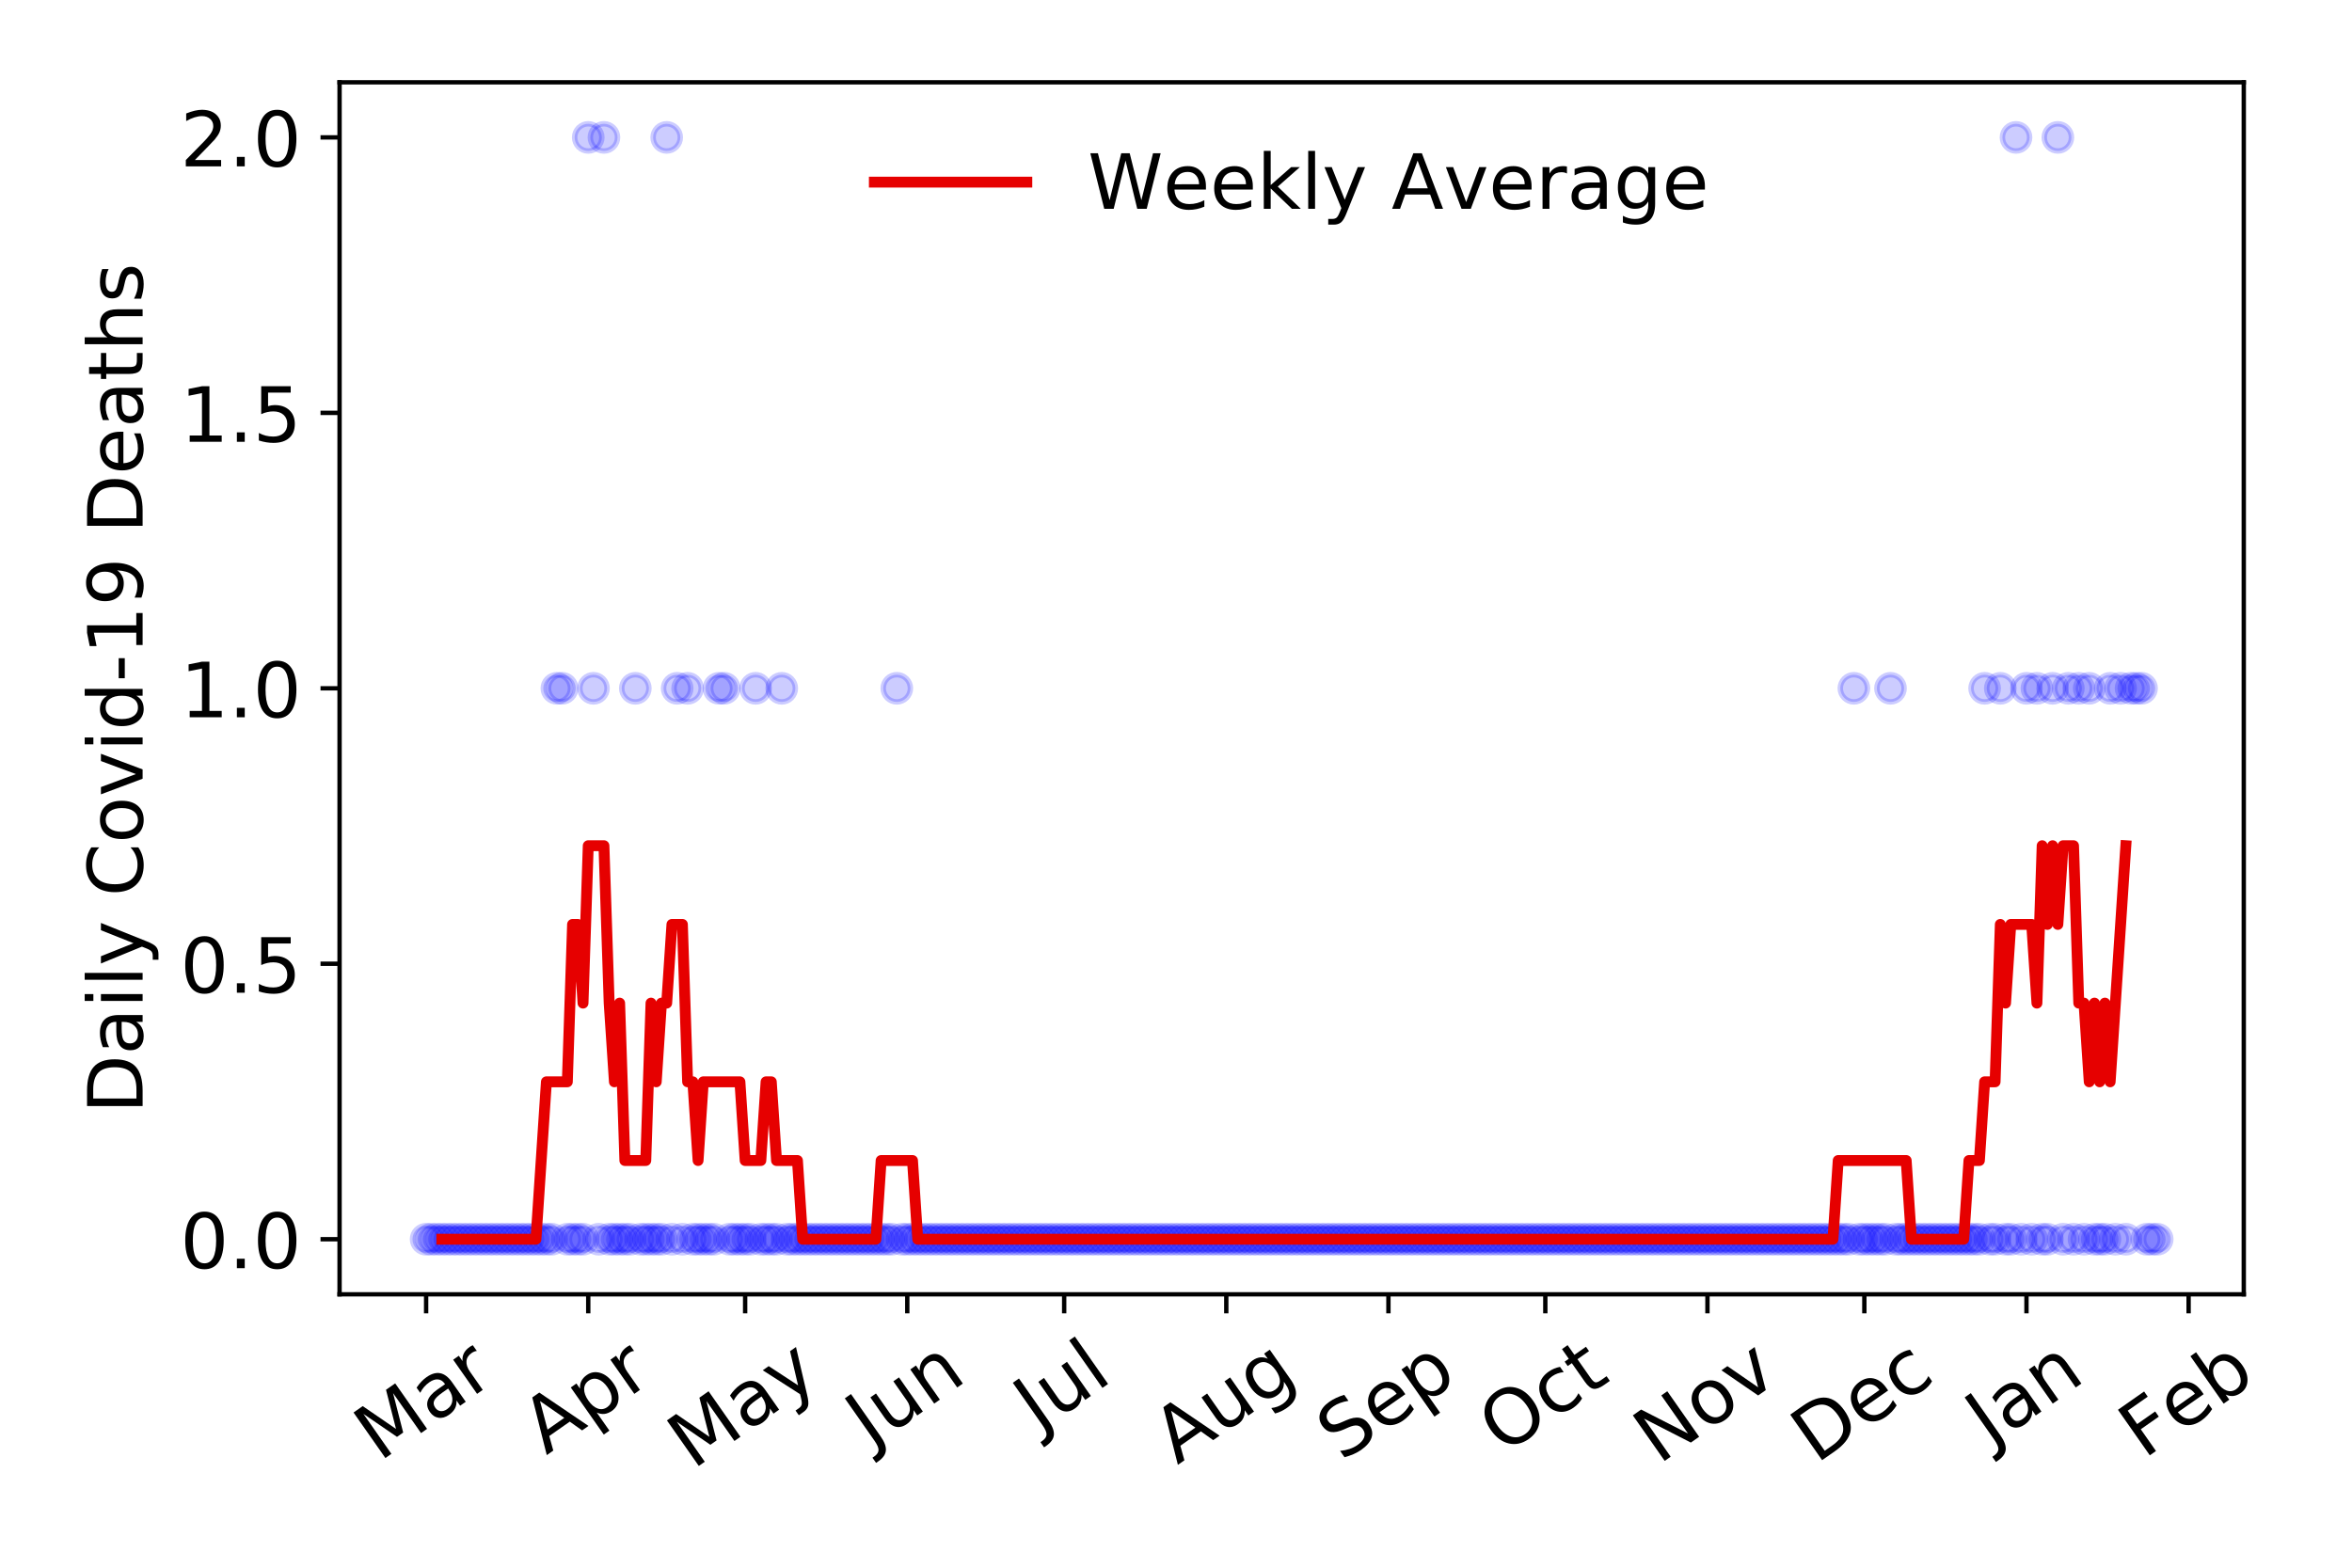 <?xml version="1.0" encoding="utf-8" standalone="no"?>
<!DOCTYPE svg PUBLIC "-//W3C//DTD SVG 1.1//EN"
  "http://www.w3.org/Graphics/SVG/1.1/DTD/svg11.dtd">
<!-- Created with matplotlib (https://matplotlib.org/) -->
<svg height="288pt" version="1.1" viewBox="0 0 432 288" width="432pt" xmlns="http://www.w3.org/2000/svg" xmlns:xlink="http://www.w3.org/1999/xlink">
 <defs>
  <style type="text/css">
*{stroke-linecap:butt;stroke-linejoin:round;}
  </style>
 </defs>
 <g id="figure_1">
  <g id="patch_1">
   <path d="M 0 288 
L 432 288 
L 432 0 
L 0 0 
z
" style="fill:#ffffff;"/>
  </g>
  <g id="axes_1">
   <g id="patch_2">
    <path d="M 62.37 237.778 
L 412.122 237.778 
L 412.122 15.12 
L 62.37 15.12 
z
" style="fill:#ffffff;"/>
   </g>
   <g id="matplotlib.axis_1">
    <g id="xtick_1">
     <g id="line2d_1">
      <defs>
       <path d="M 0 0 
L 0 3.5 
" id="m86d165a77f" style="stroke:#000000;stroke-width:0.8;"/>
      </defs>
      <g>
       <use style="stroke:#000000;stroke-width:0.8;" x="78.268" xlink:href="#m86d165a77f" y="237.778"/>
      </g>
     </g>
     <g id="text_1">
      <!-- Mar -->
      <defs>
       <path d="M 9.812 72.906 
L 24.516 72.906 
L 43.109 23.297 
L 61.812 72.906 
L 76.516 72.906 
L 76.516 0 
L 66.891 0 
L 66.891 64.016 
L 48.094 14.016 
L 38.188 14.016 
L 19.391 64.016 
L 19.391 0 
L 9.812 0 
z
" id="DejaVuSans-77"/>
       <path d="M 34.281 27.484 
Q 23.391 27.484 19.188 25 
Q 14.984 22.516 14.984 16.5 
Q 14.984 11.719 18.141 8.906 
Q 21.297 6.109 26.703 6.109 
Q 34.188 6.109 38.703 11.406 
Q 43.219 16.703 43.219 25.484 
L 43.219 27.484 
z
M 52.203 31.203 
L 52.203 0 
L 43.219 0 
L 43.219 8.297 
Q 40.141 3.328 35.547 0.953 
Q 30.953 -1.422 24.312 -1.422 
Q 15.922 -1.422 10.953 3.297 
Q 6 8.016 6 15.922 
Q 6 25.141 12.172 29.828 
Q 18.359 34.516 30.609 34.516 
L 43.219 34.516 
L 43.219 35.406 
Q 43.219 41.609 39.141 45 
Q 35.062 48.391 27.688 48.391 
Q 23 48.391 18.547 47.266 
Q 14.109 46.141 10.016 43.891 
L 10.016 52.203 
Q 14.938 54.109 19.578 55.047 
Q 24.219 56 28.609 56 
Q 40.484 56 46.344 49.844 
Q 52.203 43.703 52.203 31.203 
z
" id="DejaVuSans-97"/>
       <path d="M 41.109 46.297 
Q 39.594 47.172 37.812 47.578 
Q 36.031 48 33.891 48 
Q 26.266 48 22.188 43.047 
Q 18.109 38.094 18.109 28.812 
L 18.109 0 
L 9.078 0 
L 9.078 54.688 
L 18.109 54.688 
L 18.109 46.188 
Q 20.953 51.172 25.484 53.578 
Q 30.031 56 36.531 56 
Q 37.453 56 38.578 55.875 
Q 39.703 55.766 41.062 55.516 
z
" id="DejaVuSans-114"/>
      </defs>
      <g transform="translate(69.665 268.643)rotate(-35)scale(0.14 -0.14)">
       <use xlink:href="#DejaVuSans-77"/>
       <use x="86.279" xlink:href="#DejaVuSans-97"/>
       <use x="147.559" xlink:href="#DejaVuSans-114"/>
      </g>
     </g>
    </g>
    <g id="xtick_2">
     <g id="line2d_2">
      <g>
       <use style="stroke:#000000;stroke-width:0.8;" x="108.046" xlink:href="#m86d165a77f" y="237.778"/>
      </g>
     </g>
     <g id="text_2">
      <!-- Apr -->
      <defs>
       <path d="M 34.188 63.188 
L 20.797 26.906 
L 47.609 26.906 
z
M 28.609 72.906 
L 39.797 72.906 
L 67.578 0 
L 57.328 0 
L 50.688 18.703 
L 17.828 18.703 
L 11.188 0 
L 0.781 0 
z
" id="DejaVuSans-65"/>
       <path d="M 18.109 8.203 
L 18.109 -20.797 
L 9.078 -20.797 
L 9.078 54.688 
L 18.109 54.688 
L 18.109 46.391 
Q 20.953 51.266 25.266 53.625 
Q 29.594 56 35.594 56 
Q 45.562 56 51.781 48.094 
Q 58.016 40.188 58.016 27.297 
Q 58.016 14.406 51.781 6.484 
Q 45.562 -1.422 35.594 -1.422 
Q 29.594 -1.422 25.266 0.953 
Q 20.953 3.328 18.109 8.203 
z
M 48.688 27.297 
Q 48.688 37.203 44.609 42.844 
Q 40.531 48.484 33.406 48.484 
Q 26.266 48.484 22.188 42.844 
Q 18.109 37.203 18.109 27.297 
Q 18.109 17.391 22.188 11.75 
Q 26.266 6.109 33.406 6.109 
Q 40.531 6.109 44.609 11.75 
Q 48.688 17.391 48.688 27.297 
z
" id="DejaVuSans-112"/>
      </defs>
      <g transform="translate(100.342 267.384)rotate(-35)scale(0.14 -0.14)">
       <use xlink:href="#DejaVuSans-65"/>
       <use x="68.408" xlink:href="#DejaVuSans-112"/>
       <use x="131.885" xlink:href="#DejaVuSans-114"/>
      </g>
     </g>
    </g>
    <g id="xtick_3">
     <g id="line2d_3">
      <g>
       <use style="stroke:#000000;stroke-width:0.8;" x="136.864" xlink:href="#m86d165a77f" y="237.778"/>
      </g>
     </g>
     <g id="text_3">
      <!-- May -->
      <defs>
       <path d="M 32.172 -5.078 
Q 28.375 -14.844 24.75 -17.812 
Q 21.141 -20.797 15.094 -20.797 
L 7.906 -20.797 
L 7.906 -13.281 
L 13.188 -13.281 
Q 16.891 -13.281 18.938 -11.516 
Q 21 -9.766 23.484 -3.219 
L 25.094 0.875 
L 2.984 54.688 
L 12.5 54.688 
L 29.594 11.922 
L 46.688 54.688 
L 56.203 54.688 
z
" id="DejaVuSans-121"/>
      </defs>
      <g transform="translate(127.225 270.094)rotate(-35)scale(0.14 -0.14)">
       <use xlink:href="#DejaVuSans-77"/>
       <use x="86.279" xlink:href="#DejaVuSans-97"/>
       <use x="147.559" xlink:href="#DejaVuSans-121"/>
      </g>
     </g>
    </g>
    <g id="xtick_4">
     <g id="line2d_4">
      <g>
       <use style="stroke:#000000;stroke-width:0.8;" x="166.642" xlink:href="#m86d165a77f" y="237.778"/>
      </g>
     </g>
     <g id="text_4">
      <!-- Jun -->
      <defs>
       <path d="M 9.812 72.906 
L 19.672 72.906 
L 19.672 5.078 
Q 19.672 -8.109 14.672 -14.062 
Q 9.672 -20.016 -1.422 -20.016 
L -5.172 -20.016 
L -5.172 -11.719 
L -2.094 -11.719 
Q 4.438 -11.719 7.125 -8.047 
Q 9.812 -4.391 9.812 5.078 
z
" id="DejaVuSans-74"/>
       <path d="M 8.5 21.578 
L 8.5 54.688 
L 17.484 54.688 
L 17.484 21.922 
Q 17.484 14.156 20.5 10.266 
Q 23.531 6.391 29.594 6.391 
Q 36.859 6.391 41.078 11.031 
Q 45.312 15.672 45.312 23.688 
L 45.312 54.688 
L 54.297 54.688 
L 54.297 0 
L 45.312 0 
L 45.312 8.406 
Q 42.047 3.422 37.719 1 
Q 33.406 -1.422 27.688 -1.422 
Q 18.266 -1.422 13.375 4.438 
Q 8.5 10.297 8.5 21.578 
z
M 31.109 56 
z
" id="DejaVuSans-117"/>
       <path d="M 54.891 33.016 
L 54.891 0 
L 45.906 0 
L 45.906 32.719 
Q 45.906 40.484 42.875 44.328 
Q 39.844 48.188 33.797 48.188 
Q 26.516 48.188 22.312 43.547 
Q 18.109 38.922 18.109 30.906 
L 18.109 0 
L 9.078 0 
L 9.078 54.688 
L 18.109 54.688 
L 18.109 46.188 
Q 21.344 51.125 25.703 53.562 
Q 30.078 56 35.797 56 
Q 45.219 56 50.047 50.172 
Q 54.891 44.344 54.891 33.016 
z
" id="DejaVuSans-110"/>
      </defs>
      <g transform="translate(159.899 266.039)rotate(-35)scale(0.14 -0.14)">
       <use xlink:href="#DejaVuSans-74"/>
       <use x="29.492" xlink:href="#DejaVuSans-117"/>
       <use x="92.871" xlink:href="#DejaVuSans-110"/>
      </g>
     </g>
    </g>
    <g id="xtick_5">
     <g id="line2d_5">
      <g>
       <use style="stroke:#000000;stroke-width:0.8;" x="195.46" xlink:href="#m86d165a77f" y="237.778"/>
      </g>
     </g>
     <g id="text_5">
      <!-- Jul -->
      <defs>
       <path d="M 9.422 75.984 
L 18.406 75.984 
L 18.406 0 
L 9.422 0 
z
" id="DejaVuSans-108"/>
      </defs>
      <g transform="translate(190.757 263.181)rotate(-35)scale(0.14 -0.14)">
       <use xlink:href="#DejaVuSans-74"/>
       <use x="29.492" xlink:href="#DejaVuSans-117"/>
       <use x="92.871" xlink:href="#DejaVuSans-108"/>
      </g>
     </g>
    </g>
    <g id="xtick_6">
     <g id="line2d_6">
      <g>
       <use style="stroke:#000000;stroke-width:0.8;" x="225.238" xlink:href="#m86d165a77f" y="237.778"/>
      </g>
     </g>
     <g id="text_6">
      <!-- Aug -->
      <defs>
       <path d="M 45.406 27.984 
Q 45.406 37.75 41.375 43.109 
Q 37.359 48.484 30.078 48.484 
Q 22.859 48.484 18.828 43.109 
Q 14.797 37.75 14.797 27.984 
Q 14.797 18.266 18.828 12.891 
Q 22.859 7.516 30.078 7.516 
Q 37.359 7.516 41.375 12.891 
Q 45.406 18.266 45.406 27.984 
z
M 54.391 6.781 
Q 54.391 -7.172 48.188 -13.984 
Q 42 -20.797 29.203 -20.797 
Q 24.469 -20.797 20.266 -20.094 
Q 16.062 -19.391 12.109 -17.922 
L 12.109 -9.188 
Q 16.062 -11.328 19.922 -12.344 
Q 23.781 -13.375 27.781 -13.375 
Q 36.625 -13.375 41.016 -8.766 
Q 45.406 -4.156 45.406 5.172 
L 45.406 9.625 
Q 42.625 4.781 38.281 2.391 
Q 33.938 0 27.875 0 
Q 17.828 0 11.672 7.656 
Q 5.516 15.328 5.516 27.984 
Q 5.516 40.672 11.672 48.328 
Q 17.828 56 27.875 56 
Q 33.938 56 38.281 53.609 
Q 42.625 51.219 45.406 46.391 
L 45.406 54.688 
L 54.391 54.688 
z
" id="DejaVuSans-103"/>
      </defs>
      <g transform="translate(216.258 269.172)rotate(-35)scale(0.14 -0.14)">
       <use xlink:href="#DejaVuSans-65"/>
       <use x="68.408" xlink:href="#DejaVuSans-117"/>
       <use x="131.787" xlink:href="#DejaVuSans-103"/>
      </g>
     </g>
    </g>
    <g id="xtick_7">
     <g id="line2d_7">
      <g>
       <use style="stroke:#000000;stroke-width:0.8;" x="255.017" xlink:href="#m86d165a77f" y="237.778"/>
      </g>
     </g>
     <g id="text_7">
      <!-- Sep -->
      <defs>
       <path d="M 53.516 70.516 
L 53.516 60.891 
Q 47.906 63.578 42.922 64.891 
Q 37.938 66.219 33.297 66.219 
Q 25.25 66.219 20.875 63.094 
Q 16.5 59.969 16.5 54.203 
Q 16.5 49.359 19.406 46.891 
Q 22.312 44.438 30.422 42.922 
L 36.375 41.703 
Q 47.406 39.594 52.656 34.297 
Q 57.906 29 57.906 20.125 
Q 57.906 9.516 50.797 4.047 
Q 43.703 -1.422 29.984 -1.422 
Q 24.812 -1.422 18.969 -0.25 
Q 13.141 0.922 6.891 3.219 
L 6.891 13.375 
Q 12.891 10.016 18.656 8.297 
Q 24.422 6.594 29.984 6.594 
Q 38.422 6.594 43.016 9.906 
Q 47.609 13.234 47.609 19.391 
Q 47.609 24.75 44.312 27.781 
Q 41.016 30.812 33.5 32.328 
L 27.484 33.5 
Q 16.453 35.688 11.516 40.375 
Q 6.594 45.062 6.594 53.422 
Q 6.594 63.094 13.406 68.656 
Q 20.219 74.219 32.172 74.219 
Q 37.312 74.219 42.625 73.281 
Q 47.953 72.359 53.516 70.516 
z
" id="DejaVuSans-83"/>
       <path d="M 56.203 29.594 
L 56.203 25.203 
L 14.891 25.203 
Q 15.484 15.922 20.484 11.062 
Q 25.484 6.203 34.422 6.203 
Q 39.594 6.203 44.453 7.469 
Q 49.312 8.734 54.109 11.281 
L 54.109 2.781 
Q 49.266 0.734 44.188 -0.344 
Q 39.109 -1.422 33.891 -1.422 
Q 20.797 -1.422 13.156 6.188 
Q 5.516 13.812 5.516 26.812 
Q 5.516 40.234 12.766 48.109 
Q 20.016 56 32.328 56 
Q 43.359 56 49.781 48.891 
Q 56.203 41.797 56.203 29.594 
z
M 47.219 32.234 
Q 47.125 39.594 43.094 43.984 
Q 39.062 48.391 32.422 48.391 
Q 24.906 48.391 20.391 44.141 
Q 15.875 39.891 15.188 32.172 
z
" id="DejaVuSans-101"/>
      </defs>
      <g transform="translate(246.424 268.629)rotate(-35)scale(0.14 -0.14)">
       <use xlink:href="#DejaVuSans-83"/>
       <use x="63.477" xlink:href="#DejaVuSans-101"/>
       <use x="125" xlink:href="#DejaVuSans-112"/>
      </g>
     </g>
    </g>
    <g id="xtick_8">
     <g id="line2d_8">
      <g>
       <use style="stroke:#000000;stroke-width:0.8;" x="283.835" xlink:href="#m86d165a77f" y="237.778"/>
      </g>
     </g>
     <g id="text_8">
      <!-- Oct -->
      <defs>
       <path d="M 39.406 66.219 
Q 28.656 66.219 22.328 58.203 
Q 16.016 50.203 16.016 36.375 
Q 16.016 22.609 22.328 14.594 
Q 28.656 6.594 39.406 6.594 
Q 50.141 6.594 56.422 14.594 
Q 62.703 22.609 62.703 36.375 
Q 62.703 50.203 56.422 58.203 
Q 50.141 66.219 39.406 66.219 
z
M 39.406 74.219 
Q 54.734 74.219 63.906 63.938 
Q 73.094 53.656 73.094 36.375 
Q 73.094 19.141 63.906 8.859 
Q 54.734 -1.422 39.406 -1.422 
Q 24.031 -1.422 14.812 8.828 
Q 5.609 19.094 5.609 36.375 
Q 5.609 53.656 14.812 63.938 
Q 24.031 74.219 39.406 74.219 
z
" id="DejaVuSans-79"/>
       <path d="M 48.781 52.594 
L 48.781 44.188 
Q 44.969 46.297 41.141 47.344 
Q 37.312 48.391 33.406 48.391 
Q 24.656 48.391 19.812 42.844 
Q 14.984 37.312 14.984 27.297 
Q 14.984 17.281 19.812 11.734 
Q 24.656 6.203 33.406 6.203 
Q 37.312 6.203 41.141 7.25 
Q 44.969 8.297 48.781 10.406 
L 48.781 2.094 
Q 45.016 0.344 40.984 -0.531 
Q 36.969 -1.422 32.422 -1.422 
Q 20.062 -1.422 12.781 6.344 
Q 5.516 14.109 5.516 27.297 
Q 5.516 40.672 12.859 48.328 
Q 20.219 56 33.016 56 
Q 37.156 56 41.109 55.141 
Q 45.062 54.297 48.781 52.594 
z
" id="DejaVuSans-99"/>
       <path d="M 18.312 70.219 
L 18.312 54.688 
L 36.812 54.688 
L 36.812 47.703 
L 18.312 47.703 
L 18.312 18.016 
Q 18.312 11.328 20.141 9.422 
Q 21.969 7.516 27.594 7.516 
L 36.812 7.516 
L 36.812 0 
L 27.594 0 
Q 17.188 0 13.234 3.875 
Q 9.281 7.766 9.281 18.016 
L 9.281 47.703 
L 2.688 47.703 
L 2.688 54.688 
L 9.281 54.688 
L 9.281 70.219 
z
" id="DejaVuSans-116"/>
      </defs>
      <g transform="translate(276.136 267.377)rotate(-35)scale(0.14 -0.14)">
       <use xlink:href="#DejaVuSans-79"/>
       <use x="78.711" xlink:href="#DejaVuSans-99"/>
       <use x="133.691" xlink:href="#DejaVuSans-116"/>
      </g>
     </g>
    </g>
    <g id="xtick_9">
     <g id="line2d_9">
      <g>
       <use style="stroke:#000000;stroke-width:0.8;" x="313.613" xlink:href="#m86d165a77f" y="237.778"/>
      </g>
     </g>
     <g id="text_9">
      <!-- Nov -->
      <defs>
       <path d="M 9.812 72.906 
L 23.094 72.906 
L 55.422 11.922 
L 55.422 72.906 
L 64.984 72.906 
L 64.984 0 
L 51.703 0 
L 19.391 60.984 
L 19.391 0 
L 9.812 0 
z
" id="DejaVuSans-78"/>
       <path d="M 30.609 48.391 
Q 23.391 48.391 19.188 42.75 
Q 14.984 37.109 14.984 27.297 
Q 14.984 17.484 19.156 11.844 
Q 23.344 6.203 30.609 6.203 
Q 37.797 6.203 41.984 11.859 
Q 46.188 17.531 46.188 27.297 
Q 46.188 37.016 41.984 42.703 
Q 37.797 48.391 30.609 48.391 
z
M 30.609 56 
Q 42.328 56 49.016 48.375 
Q 55.719 40.766 55.719 27.297 
Q 55.719 13.875 49.016 6.219 
Q 42.328 -1.422 30.609 -1.422 
Q 18.844 -1.422 12.172 6.219 
Q 5.516 13.875 5.516 27.297 
Q 5.516 40.766 12.172 48.375 
Q 18.844 56 30.609 56 
z
" id="DejaVuSans-111"/>
       <path d="M 2.984 54.688 
L 12.5 54.688 
L 29.594 8.797 
L 46.688 54.688 
L 56.203 54.688 
L 35.688 0 
L 23.484 0 
z
" id="DejaVuSans-118"/>
      </defs>
      <g transform="translate(304.637 269.166)rotate(-35)scale(0.14 -0.14)">
       <use xlink:href="#DejaVuSans-78"/>
       <use x="74.805" xlink:href="#DejaVuSans-111"/>
       <use x="135.986" xlink:href="#DejaVuSans-118"/>
      </g>
     </g>
    </g>
    <g id="xtick_10">
     <g id="line2d_10">
      <g>
       <use style="stroke:#000000;stroke-width:0.8;" x="342.431" xlink:href="#m86d165a77f" y="237.778"/>
      </g>
     </g>
     <g id="text_10">
      <!-- Dec -->
      <defs>
       <path d="M 19.672 64.797 
L 19.672 8.109 
L 31.594 8.109 
Q 46.688 8.109 53.688 14.938 
Q 60.688 21.781 60.688 36.531 
Q 60.688 51.172 53.688 57.984 
Q 46.688 64.797 31.594 64.797 
z
M 9.812 72.906 
L 30.078 72.906 
Q 51.266 72.906 61.172 64.094 
Q 71.094 55.281 71.094 36.531 
Q 71.094 17.672 61.125 8.828 
Q 51.172 0 30.078 0 
L 9.812 0 
z
" id="DejaVuSans-68"/>
      </defs>
      <g transform="translate(333.55 269.032)rotate(-35)scale(0.14 -0.14)">
       <use xlink:href="#DejaVuSans-68"/>
       <use x="77.002" xlink:href="#DejaVuSans-101"/>
       <use x="138.525" xlink:href="#DejaVuSans-99"/>
      </g>
     </g>
    </g>
    <g id="xtick_11">
     <g id="line2d_11">
      <g>
       <use style="stroke:#000000;stroke-width:0.8;" x="372.209" xlink:href="#m86d165a77f" y="237.778"/>
      </g>
     </g>
     <g id="text_11">
      <!-- Jan -->
      <g transform="translate(365.586 265.871)rotate(-35)scale(0.14 -0.14)">
       <use xlink:href="#DejaVuSans-74"/>
       <use x="29.492" xlink:href="#DejaVuSans-97"/>
       <use x="90.771" xlink:href="#DejaVuSans-110"/>
      </g>
     </g>
    </g>
    <g id="xtick_12">
     <g id="line2d_12">
      <g>
       <use style="stroke:#000000;stroke-width:0.8;" x="401.988" xlink:href="#m86d165a77f" y="237.778"/>
      </g>
     </g>
     <g id="text_12">
      <!-- Feb -->
      <defs>
       <path d="M 9.812 72.906 
L 51.703 72.906 
L 51.703 64.594 
L 19.672 64.594 
L 19.672 43.109 
L 48.578 43.109 
L 48.578 34.812 
L 19.672 34.812 
L 19.672 0 
L 9.812 0 
z
" id="DejaVuSans-70"/>
       <path d="M 48.688 27.297 
Q 48.688 37.203 44.609 42.844 
Q 40.531 48.484 33.406 48.484 
Q 26.266 48.484 22.188 42.844 
Q 18.109 37.203 18.109 27.297 
Q 18.109 17.391 22.188 11.75 
Q 26.266 6.109 33.406 6.109 
Q 40.531 6.109 44.609 11.75 
Q 48.688 17.391 48.688 27.297 
z
M 18.109 46.391 
Q 20.953 51.266 25.266 53.625 
Q 29.594 56 35.594 56 
Q 45.562 56 51.781 48.094 
Q 58.016 40.188 58.016 27.297 
Q 58.016 14.406 51.781 6.484 
Q 45.562 -1.422 35.594 -1.422 
Q 29.594 -1.422 25.266 0.953 
Q 20.953 3.328 18.109 8.203 
L 18.109 0 
L 9.078 0 
L 9.078 75.984 
L 18.109 75.984 
z
" id="DejaVuSans-98"/>
      </defs>
      <g transform="translate(393.741 268.143)rotate(-35)scale(0.14 -0.14)">
       <use xlink:href="#DejaVuSans-70"/>
       <use x="57.441" xlink:href="#DejaVuSans-101"/>
       <use x="118.965" xlink:href="#DejaVuSans-98"/>
      </g>
     </g>
    </g>
   </g>
   <g id="matplotlib.axis_2">
    <g id="ytick_1">
     <g id="line2d_13">
      <defs>
       <path d="M 0 0 
L -3.5 0 
" id="mcf65d9c025" style="stroke:#000000;stroke-width:0.8;"/>
      </defs>
      <g>
       <use style="stroke:#000000;stroke-width:0.8;" x="62.37" xlink:href="#mcf65d9c025" y="227.657"/>
      </g>
     </g>
     <g id="text_13">
      <!-- 0.0 -->
      <defs>
       <path d="M 31.781 66.406 
Q 24.172 66.406 20.328 58.906 
Q 16.5 51.422 16.5 36.375 
Q 16.5 21.391 20.328 13.891 
Q 24.172 6.391 31.781 6.391 
Q 39.453 6.391 43.281 13.891 
Q 47.125 21.391 47.125 36.375 
Q 47.125 51.422 43.281 58.906 
Q 39.453 66.406 31.781 66.406 
z
M 31.781 74.219 
Q 44.047 74.219 50.516 64.516 
Q 56.984 54.828 56.984 36.375 
Q 56.984 17.969 50.516 8.266 
Q 44.047 -1.422 31.781 -1.422 
Q 19.531 -1.422 13.062 8.266 
Q 6.594 17.969 6.594 36.375 
Q 6.594 54.828 13.062 64.516 
Q 19.531 74.219 31.781 74.219 
z
" id="DejaVuSans-48"/>
       <path d="M 10.688 12.406 
L 21 12.406 
L 21 0 
L 10.688 0 
z
" id="DejaVuSans-46"/>
      </defs>
      <g transform="translate(33.106 232.976)scale(0.14 -0.14)">
       <use xlink:href="#DejaVuSans-48"/>
       <use x="63.623" xlink:href="#DejaVuSans-46"/>
       <use x="95.41" xlink:href="#DejaVuSans-48"/>
      </g>
     </g>
    </g>
    <g id="ytick_2">
     <g id="line2d_14">
      <g>
       <use style="stroke:#000000;stroke-width:0.8;" x="62.37" xlink:href="#mcf65d9c025" y="177.053"/>
      </g>
     </g>
     <g id="text_14">
      <!-- 0.5 -->
      <defs>
       <path d="M 10.797 72.906 
L 49.516 72.906 
L 49.516 64.594 
L 19.828 64.594 
L 19.828 46.734 
Q 21.969 47.469 24.109 47.828 
Q 26.266 48.188 28.422 48.188 
Q 40.625 48.188 47.75 41.5 
Q 54.891 34.812 54.891 23.391 
Q 54.891 11.625 47.562 5.094 
Q 40.234 -1.422 26.906 -1.422 
Q 22.312 -1.422 17.547 -0.641 
Q 12.797 0.141 7.719 1.703 
L 7.719 11.625 
Q 12.109 9.234 16.797 8.062 
Q 21.484 6.891 26.703 6.891 
Q 35.156 6.891 40.078 11.328 
Q 45.016 15.766 45.016 23.391 
Q 45.016 31 40.078 35.438 
Q 35.156 39.891 26.703 39.891 
Q 22.75 39.891 18.812 39.016 
Q 14.891 38.141 10.797 36.281 
z
" id="DejaVuSans-53"/>
      </defs>
      <g transform="translate(33.106 182.372)scale(0.14 -0.14)">
       <use xlink:href="#DejaVuSans-48"/>
       <use x="63.623" xlink:href="#DejaVuSans-46"/>
       <use x="95.41" xlink:href="#DejaVuSans-53"/>
      </g>
     </g>
    </g>
    <g id="ytick_3">
     <g id="line2d_15">
      <g>
       <use style="stroke:#000000;stroke-width:0.8;" x="62.37" xlink:href="#mcf65d9c025" y="126.449"/>
      </g>
     </g>
     <g id="text_15">
      <!-- 1.0 -->
      <defs>
       <path d="M 12.406 8.297 
L 28.516 8.297 
L 28.516 63.922 
L 10.984 60.406 
L 10.984 69.391 
L 28.422 72.906 
L 38.281 72.906 
L 38.281 8.297 
L 54.391 8.297 
L 54.391 0 
L 12.406 0 
z
" id="DejaVuSans-49"/>
      </defs>
      <g transform="translate(33.106 131.768)scale(0.14 -0.14)">
       <use xlink:href="#DejaVuSans-49"/>
       <use x="63.623" xlink:href="#DejaVuSans-46"/>
       <use x="95.41" xlink:href="#DejaVuSans-48"/>
      </g>
     </g>
    </g>
    <g id="ytick_4">
     <g id="line2d_16">
      <g>
       <use style="stroke:#000000;stroke-width:0.8;" x="62.37" xlink:href="#mcf65d9c025" y="75.845"/>
      </g>
     </g>
     <g id="text_16">
      <!-- 1.5 -->
      <g transform="translate(33.106 81.164)scale(0.14 -0.14)">
       <use xlink:href="#DejaVuSans-49"/>
       <use x="63.623" xlink:href="#DejaVuSans-46"/>
       <use x="95.41" xlink:href="#DejaVuSans-53"/>
      </g>
     </g>
    </g>
    <g id="ytick_5">
     <g id="line2d_17">
      <g>
       <use style="stroke:#000000;stroke-width:0.8;" x="62.37" xlink:href="#mcf65d9c025" y="25.241"/>
      </g>
     </g>
     <g id="text_17">
      <!-- 2.0 -->
      <defs>
       <path d="M 19.188 8.297 
L 53.609 8.297 
L 53.609 0 
L 7.328 0 
L 7.328 8.297 
Q 12.938 14.109 22.625 23.891 
Q 32.328 33.688 34.812 36.531 
Q 39.547 41.844 41.422 45.531 
Q 43.312 49.219 43.312 52.781 
Q 43.312 58.594 39.234 62.25 
Q 35.156 65.922 28.609 65.922 
Q 23.969 65.922 18.812 64.312 
Q 13.672 62.703 7.812 59.422 
L 7.812 69.391 
Q 13.766 71.781 18.938 73 
Q 24.125 74.219 28.422 74.219 
Q 39.75 74.219 46.484 68.547 
Q 53.219 62.891 53.219 53.422 
Q 53.219 48.922 51.531 44.891 
Q 49.859 40.875 45.406 35.406 
Q 44.188 33.984 37.641 27.219 
Q 31.109 20.453 19.188 8.297 
z
" id="DejaVuSans-50"/>
      </defs>
      <g transform="translate(33.106 30.56)scale(0.14 -0.14)">
       <use xlink:href="#DejaVuSans-50"/>
       <use x="63.623" xlink:href="#DejaVuSans-46"/>
       <use x="95.41" xlink:href="#DejaVuSans-48"/>
      </g>
     </g>
    </g>
    <g id="text_18">
     <!-- Daily Covid-19 Deaths -->
     <defs>
      <path d="M 9.422 54.688 
L 18.406 54.688 
L 18.406 0 
L 9.422 0 
z
M 9.422 75.984 
L 18.406 75.984 
L 18.406 64.594 
L 9.422 64.594 
z
" id="DejaVuSans-105"/>
      <path id="DejaVuSans-32"/>
      <path d="M 64.406 67.281 
L 64.406 56.891 
Q 59.422 61.531 53.781 63.812 
Q 48.141 66.109 41.797 66.109 
Q 29.297 66.109 22.656 58.469 
Q 16.016 50.828 16.016 36.375 
Q 16.016 21.969 22.656 14.328 
Q 29.297 6.688 41.797 6.688 
Q 48.141 6.688 53.781 8.984 
Q 59.422 11.281 64.406 15.922 
L 64.406 5.609 
Q 59.234 2.094 53.438 0.328 
Q 47.656 -1.422 41.219 -1.422 
Q 24.656 -1.422 15.125 8.703 
Q 5.609 18.844 5.609 36.375 
Q 5.609 53.953 15.125 64.078 
Q 24.656 74.219 41.219 74.219 
Q 47.75 74.219 53.531 72.484 
Q 59.328 70.75 64.406 67.281 
z
" id="DejaVuSans-67"/>
      <path d="M 45.406 46.391 
L 45.406 75.984 
L 54.391 75.984 
L 54.391 0 
L 45.406 0 
L 45.406 8.203 
Q 42.578 3.328 38.25 0.953 
Q 33.938 -1.422 27.875 -1.422 
Q 17.969 -1.422 11.734 6.484 
Q 5.516 14.406 5.516 27.297 
Q 5.516 40.188 11.734 48.094 
Q 17.969 56 27.875 56 
Q 33.938 56 38.25 53.625 
Q 42.578 51.266 45.406 46.391 
z
M 14.797 27.297 
Q 14.797 17.391 18.875 11.75 
Q 22.953 6.109 30.078 6.109 
Q 37.203 6.109 41.297 11.75 
Q 45.406 17.391 45.406 27.297 
Q 45.406 37.203 41.297 42.844 
Q 37.203 48.484 30.078 48.484 
Q 22.953 48.484 18.875 42.844 
Q 14.797 37.203 14.797 27.297 
z
" id="DejaVuSans-100"/>
      <path d="M 4.891 31.391 
L 31.203 31.391 
L 31.203 23.391 
L 4.891 23.391 
z
" id="DejaVuSans-45"/>
      <path d="M 10.984 1.516 
L 10.984 10.5 
Q 14.703 8.734 18.5 7.812 
Q 22.312 6.891 25.984 6.891 
Q 35.75 6.891 40.891 13.453 
Q 46.047 20.016 46.781 33.406 
Q 43.953 29.203 39.594 26.953 
Q 35.25 24.703 29.984 24.703 
Q 19.047 24.703 12.672 31.312 
Q 6.297 37.938 6.297 49.422 
Q 6.297 60.641 12.938 67.422 
Q 19.578 74.219 30.609 74.219 
Q 43.266 74.219 49.922 64.516 
Q 56.594 54.828 56.594 36.375 
Q 56.594 19.141 48.406 8.859 
Q 40.234 -1.422 26.422 -1.422 
Q 22.703 -1.422 18.891 -0.688 
Q 15.094 0.047 10.984 1.516 
z
M 30.609 32.422 
Q 37.25 32.422 41.125 36.953 
Q 45.016 41.5 45.016 49.422 
Q 45.016 57.281 41.125 61.844 
Q 37.25 66.406 30.609 66.406 
Q 23.969 66.406 20.094 61.844 
Q 16.219 57.281 16.219 49.422 
Q 16.219 41.5 20.094 36.953 
Q 23.969 32.422 30.609 32.422 
z
" id="DejaVuSans-57"/>
      <path d="M 54.891 33.016 
L 54.891 0 
L 45.906 0 
L 45.906 32.719 
Q 45.906 40.484 42.875 44.328 
Q 39.844 48.188 33.797 48.188 
Q 26.516 48.188 22.312 43.547 
Q 18.109 38.922 18.109 30.906 
L 18.109 0 
L 9.078 0 
L 9.078 75.984 
L 18.109 75.984 
L 18.109 46.188 
Q 21.344 51.125 25.703 53.562 
Q 30.078 56 35.797 56 
Q 45.219 56 50.047 50.172 
Q 54.891 44.344 54.891 33.016 
z
" id="DejaVuSans-104"/>
      <path d="M 44.281 53.078 
L 44.281 44.578 
Q 40.484 46.531 36.375 47.5 
Q 32.281 48.484 27.875 48.484 
Q 21.188 48.484 17.844 46.438 
Q 14.5 44.391 14.5 40.281 
Q 14.5 37.156 16.891 35.375 
Q 19.281 33.594 26.516 31.984 
L 29.594 31.297 
Q 39.156 29.25 43.188 25.516 
Q 47.219 21.781 47.219 15.094 
Q 47.219 7.469 41.188 3.016 
Q 35.156 -1.422 24.609 -1.422 
Q 20.219 -1.422 15.453 -0.562 
Q 10.688 0.297 5.422 2 
L 5.422 11.281 
Q 10.406 8.688 15.234 7.391 
Q 20.062 6.109 24.812 6.109 
Q 31.156 6.109 34.562 8.281 
Q 37.984 10.453 37.984 14.406 
Q 37.984 18.062 35.516 20.016 
Q 33.062 21.969 24.703 23.781 
L 21.578 24.516 
Q 13.234 26.266 9.516 29.906 
Q 5.812 33.547 5.812 39.891 
Q 5.812 47.609 11.281 51.797 
Q 16.75 56 26.812 56 
Q 31.781 56 36.172 55.266 
Q 40.578 54.547 44.281 53.078 
z
" id="DejaVuSans-115"/>
     </defs>
     <g transform="translate(26.194 204.56)rotate(-90)scale(0.14 -0.14)">
      <use xlink:href="#DejaVuSans-68"/>
      <use x="77.002" xlink:href="#DejaVuSans-97"/>
      <use x="138.281" xlink:href="#DejaVuSans-105"/>
      <use x="166.064" xlink:href="#DejaVuSans-108"/>
      <use x="193.848" xlink:href="#DejaVuSans-121"/>
      <use x="253.027" xlink:href="#DejaVuSans-32"/>
      <use x="284.814" xlink:href="#DejaVuSans-67"/>
      <use x="354.639" xlink:href="#DejaVuSans-111"/>
      <use x="415.82" xlink:href="#DejaVuSans-118"/>
      <use x="475" xlink:href="#DejaVuSans-105"/>
      <use x="502.783" xlink:href="#DejaVuSans-100"/>
      <use x="566.26" xlink:href="#DejaVuSans-45"/>
      <use x="602.344" xlink:href="#DejaVuSans-49"/>
      <use x="665.967" xlink:href="#DejaVuSans-57"/>
      <use x="729.59" xlink:href="#DejaVuSans-32"/>
      <use x="761.377" xlink:href="#DejaVuSans-68"/>
      <use x="838.379" xlink:href="#DejaVuSans-101"/>
      <use x="899.902" xlink:href="#DejaVuSans-97"/>
      <use x="961.182" xlink:href="#DejaVuSans-116"/>
      <use x="1000.391" xlink:href="#DejaVuSans-104"/>
      <use x="1063.77" xlink:href="#DejaVuSans-115"/>
     </g>
    </g>
   </g>
   <g id="line2d_18">
    <defs>
     <path d="M 0 2.5 
C 0.663 2.5 1.299 2.237 1.768 1.768 
C 2.237 1.299 2.5 0.663 2.5 0 
C 2.5 -0.663 2.237 -1.299 1.768 -1.768 
C 1.299 -2.237 0.663 -2.5 0 -2.5 
C -0.663 -2.5 -1.299 -2.237 -1.768 -1.768 
C -2.237 -1.299 -2.5 -0.663 -2.5 0 
C -2.5 0.663 -2.237 1.299 -1.768 1.768 
C -1.299 2.237 -0.663 2.5 0 2.5 
z
" id="mfcfcea66aa" style="stroke:#0000ff;stroke-opacity:0.2;"/>
    </defs>
    <g clip-path="url(#p48239b6514)">
     <use style="fill:#0000ff;fill-opacity:0.2;stroke:#0000ff;stroke-opacity:0.2;" x="78.268" xlink:href="#mfcfcea66aa" y="227.657"/>
     <use style="fill:#0000ff;fill-opacity:0.2;stroke:#0000ff;stroke-opacity:0.2;" x="79.228" xlink:href="#mfcfcea66aa" y="227.657"/>
     <use style="fill:#0000ff;fill-opacity:0.2;stroke:#0000ff;stroke-opacity:0.2;" x="80.189" xlink:href="#mfcfcea66aa" y="227.657"/>
     <use style="fill:#0000ff;fill-opacity:0.2;stroke:#0000ff;stroke-opacity:0.2;" x="81.15" xlink:href="#mfcfcea66aa" y="227.657"/>
     <use style="fill:#0000ff;fill-opacity:0.2;stroke:#0000ff;stroke-opacity:0.2;" x="82.11" xlink:href="#mfcfcea66aa" y="227.657"/>
     <use style="fill:#0000ff;fill-opacity:0.2;stroke:#0000ff;stroke-opacity:0.2;" x="83.071" xlink:href="#mfcfcea66aa" y="227.657"/>
     <use style="fill:#0000ff;fill-opacity:0.2;stroke:#0000ff;stroke-opacity:0.2;" x="84.031" xlink:href="#mfcfcea66aa" y="227.657"/>
     <use style="fill:#0000ff;fill-opacity:0.2;stroke:#0000ff;stroke-opacity:0.2;" x="84.992" xlink:href="#mfcfcea66aa" y="227.657"/>
     <use style="fill:#0000ff;fill-opacity:0.2;stroke:#0000ff;stroke-opacity:0.2;" x="85.953" xlink:href="#mfcfcea66aa" y="227.657"/>
     <use style="fill:#0000ff;fill-opacity:0.2;stroke:#0000ff;stroke-opacity:0.2;" x="86.913" xlink:href="#mfcfcea66aa" y="227.657"/>
     <use style="fill:#0000ff;fill-opacity:0.2;stroke:#0000ff;stroke-opacity:0.2;" x="87.874" xlink:href="#mfcfcea66aa" y="227.657"/>
     <use style="fill:#0000ff;fill-opacity:0.2;stroke:#0000ff;stroke-opacity:0.2;" x="88.834" xlink:href="#mfcfcea66aa" y="227.657"/>
     <use style="fill:#0000ff;fill-opacity:0.2;stroke:#0000ff;stroke-opacity:0.2;" x="89.795" xlink:href="#mfcfcea66aa" y="227.657"/>
     <use style="fill:#0000ff;fill-opacity:0.2;stroke:#0000ff;stroke-opacity:0.2;" x="90.756" xlink:href="#mfcfcea66aa" y="227.657"/>
     <use style="fill:#0000ff;fill-opacity:0.2;stroke:#0000ff;stroke-opacity:0.2;" x="91.716" xlink:href="#mfcfcea66aa" y="227.657"/>
     <use style="fill:#0000ff;fill-opacity:0.2;stroke:#0000ff;stroke-opacity:0.2;" x="92.677" xlink:href="#mfcfcea66aa" y="227.657"/>
     <use style="fill:#0000ff;fill-opacity:0.2;stroke:#0000ff;stroke-opacity:0.2;" x="93.637" xlink:href="#mfcfcea66aa" y="227.657"/>
     <use style="fill:#0000ff;fill-opacity:0.2;stroke:#0000ff;stroke-opacity:0.2;" x="94.598" xlink:href="#mfcfcea66aa" y="227.657"/>
     <use style="fill:#0000ff;fill-opacity:0.2;stroke:#0000ff;stroke-opacity:0.2;" x="95.558" xlink:href="#mfcfcea66aa" y="227.657"/>
     <use style="fill:#0000ff;fill-opacity:0.2;stroke:#0000ff;stroke-opacity:0.2;" x="96.519" xlink:href="#mfcfcea66aa" y="227.657"/>
     <use style="fill:#0000ff;fill-opacity:0.2;stroke:#0000ff;stroke-opacity:0.2;" x="97.48" xlink:href="#mfcfcea66aa" y="227.657"/>
     <use style="fill:#0000ff;fill-opacity:0.2;stroke:#0000ff;stroke-opacity:0.2;" x="98.44" xlink:href="#mfcfcea66aa" y="227.657"/>
     <use style="fill:#0000ff;fill-opacity:0.2;stroke:#0000ff;stroke-opacity:0.2;" x="99.401" xlink:href="#mfcfcea66aa" y="227.657"/>
     <use style="fill:#0000ff;fill-opacity:0.2;stroke:#0000ff;stroke-opacity:0.2;" x="100.361" xlink:href="#mfcfcea66aa" y="227.657"/>
     <use style="fill:#0000ff;fill-opacity:0.2;stroke:#0000ff;stroke-opacity:0.2;" x="101.322" xlink:href="#mfcfcea66aa" y="227.657"/>
     <use style="fill:#0000ff;fill-opacity:0.2;stroke:#0000ff;stroke-opacity:0.2;" x="102.283" xlink:href="#mfcfcea66aa" y="126.449"/>
     <use style="fill:#0000ff;fill-opacity:0.2;stroke:#0000ff;stroke-opacity:0.2;" x="103.243" xlink:href="#mfcfcea66aa" y="126.449"/>
     <use style="fill:#0000ff;fill-opacity:0.2;stroke:#0000ff;stroke-opacity:0.2;" x="104.204" xlink:href="#mfcfcea66aa" y="227.657"/>
     <use style="fill:#0000ff;fill-opacity:0.2;stroke:#0000ff;stroke-opacity:0.2;" x="105.164" xlink:href="#mfcfcea66aa" y="227.657"/>
     <use style="fill:#0000ff;fill-opacity:0.2;stroke:#0000ff;stroke-opacity:0.2;" x="106.125" xlink:href="#mfcfcea66aa" y="227.657"/>
     <use style="fill:#0000ff;fill-opacity:0.2;stroke:#0000ff;stroke-opacity:0.2;" x="107.086" xlink:href="#mfcfcea66aa" y="227.657"/>
     <use style="fill:#0000ff;fill-opacity:0.2;stroke:#0000ff;stroke-opacity:0.2;" x="108.046" xlink:href="#mfcfcea66aa" y="25.241"/>
     <use style="fill:#0000ff;fill-opacity:0.2;stroke:#0000ff;stroke-opacity:0.2;" x="109.007" xlink:href="#mfcfcea66aa" y="126.449"/>
     <use style="fill:#0000ff;fill-opacity:0.2;stroke:#0000ff;stroke-opacity:0.2;" x="109.967" xlink:href="#mfcfcea66aa" y="227.657"/>
     <use style="fill:#0000ff;fill-opacity:0.2;stroke:#0000ff;stroke-opacity:0.2;" x="110.928" xlink:href="#mfcfcea66aa" y="25.241"/>
     <use style="fill:#0000ff;fill-opacity:0.2;stroke:#0000ff;stroke-opacity:0.2;" x="111.889" xlink:href="#mfcfcea66aa" y="227.657"/>
     <use style="fill:#0000ff;fill-opacity:0.2;stroke:#0000ff;stroke-opacity:0.2;" x="112.849" xlink:href="#mfcfcea66aa" y="227.657"/>
     <use style="fill:#0000ff;fill-opacity:0.2;stroke:#0000ff;stroke-opacity:0.2;" x="113.81" xlink:href="#mfcfcea66aa" y="227.657"/>
     <use style="fill:#0000ff;fill-opacity:0.2;stroke:#0000ff;stroke-opacity:0.2;" x="114.77" xlink:href="#mfcfcea66aa" y="227.657"/>
     <use style="fill:#0000ff;fill-opacity:0.2;stroke:#0000ff;stroke-opacity:0.2;" x="115.731" xlink:href="#mfcfcea66aa" y="227.657"/>
     <use style="fill:#0000ff;fill-opacity:0.2;stroke:#0000ff;stroke-opacity:0.2;" x="116.692" xlink:href="#mfcfcea66aa" y="126.449"/>
     <use style="fill:#0000ff;fill-opacity:0.2;stroke:#0000ff;stroke-opacity:0.2;" x="117.652" xlink:href="#mfcfcea66aa" y="227.657"/>
     <use style="fill:#0000ff;fill-opacity:0.2;stroke:#0000ff;stroke-opacity:0.2;" x="118.613" xlink:href="#mfcfcea66aa" y="227.657"/>
     <use style="fill:#0000ff;fill-opacity:0.2;stroke:#0000ff;stroke-opacity:0.2;" x="119.573" xlink:href="#mfcfcea66aa" y="227.657"/>
     <use style="fill:#0000ff;fill-opacity:0.2;stroke:#0000ff;stroke-opacity:0.2;" x="120.534" xlink:href="#mfcfcea66aa" y="227.657"/>
     <use style="fill:#0000ff;fill-opacity:0.2;stroke:#0000ff;stroke-opacity:0.2;" x="121.494" xlink:href="#mfcfcea66aa" y="227.657"/>
     <use style="fill:#0000ff;fill-opacity:0.2;stroke:#0000ff;stroke-opacity:0.2;" x="122.455" xlink:href="#mfcfcea66aa" y="25.241"/>
     <use style="fill:#0000ff;fill-opacity:0.2;stroke:#0000ff;stroke-opacity:0.2;" x="123.416" xlink:href="#mfcfcea66aa" y="227.657"/>
     <use style="fill:#0000ff;fill-opacity:0.2;stroke:#0000ff;stroke-opacity:0.2;" x="124.376" xlink:href="#mfcfcea66aa" y="126.449"/>
     <use style="fill:#0000ff;fill-opacity:0.2;stroke:#0000ff;stroke-opacity:0.2;" x="125.337" xlink:href="#mfcfcea66aa" y="227.657"/>
     <use style="fill:#0000ff;fill-opacity:0.2;stroke:#0000ff;stroke-opacity:0.2;" x="126.297" xlink:href="#mfcfcea66aa" y="126.449"/>
     <use style="fill:#0000ff;fill-opacity:0.2;stroke:#0000ff;stroke-opacity:0.2;" x="127.258" xlink:href="#mfcfcea66aa" y="227.657"/>
     <use style="fill:#0000ff;fill-opacity:0.2;stroke:#0000ff;stroke-opacity:0.2;" x="128.219" xlink:href="#mfcfcea66aa" y="227.657"/>
     <use style="fill:#0000ff;fill-opacity:0.2;stroke:#0000ff;stroke-opacity:0.2;" x="129.179" xlink:href="#mfcfcea66aa" y="227.657"/>
     <use style="fill:#0000ff;fill-opacity:0.2;stroke:#0000ff;stroke-opacity:0.2;" x="130.14" xlink:href="#mfcfcea66aa" y="227.657"/>
     <use style="fill:#0000ff;fill-opacity:0.2;stroke:#0000ff;stroke-opacity:0.2;" x="131.1" xlink:href="#mfcfcea66aa" y="227.657"/>
     <use style="fill:#0000ff;fill-opacity:0.2;stroke:#0000ff;stroke-opacity:0.2;" x="132.061" xlink:href="#mfcfcea66aa" y="126.449"/>
     <use style="fill:#0000ff;fill-opacity:0.2;stroke:#0000ff;stroke-opacity:0.2;" x="133.022" xlink:href="#mfcfcea66aa" y="126.449"/>
     <use style="fill:#0000ff;fill-opacity:0.2;stroke:#0000ff;stroke-opacity:0.2;" x="133.982" xlink:href="#mfcfcea66aa" y="227.657"/>
     <use style="fill:#0000ff;fill-opacity:0.2;stroke:#0000ff;stroke-opacity:0.2;" x="134.943" xlink:href="#mfcfcea66aa" y="227.657"/>
     <use style="fill:#0000ff;fill-opacity:0.2;stroke:#0000ff;stroke-opacity:0.2;" x="135.903" xlink:href="#mfcfcea66aa" y="227.657"/>
     <use style="fill:#0000ff;fill-opacity:0.2;stroke:#0000ff;stroke-opacity:0.2;" x="136.864" xlink:href="#mfcfcea66aa" y="227.657"/>
     <use style="fill:#0000ff;fill-opacity:0.2;stroke:#0000ff;stroke-opacity:0.2;" x="137.825" xlink:href="#mfcfcea66aa" y="227.657"/>
     <use style="fill:#0000ff;fill-opacity:0.2;stroke:#0000ff;stroke-opacity:0.2;" x="138.785" xlink:href="#mfcfcea66aa" y="126.449"/>
     <use style="fill:#0000ff;fill-opacity:0.2;stroke:#0000ff;stroke-opacity:0.2;" x="139.746" xlink:href="#mfcfcea66aa" y="227.657"/>
     <use style="fill:#0000ff;fill-opacity:0.2;stroke:#0000ff;stroke-opacity:0.2;" x="140.706" xlink:href="#mfcfcea66aa" y="227.657"/>
     <use style="fill:#0000ff;fill-opacity:0.2;stroke:#0000ff;stroke-opacity:0.2;" x="141.667" xlink:href="#mfcfcea66aa" y="227.657"/>
     <use style="fill:#0000ff;fill-opacity:0.2;stroke:#0000ff;stroke-opacity:0.2;" x="142.628" xlink:href="#mfcfcea66aa" y="227.657"/>
     <use style="fill:#0000ff;fill-opacity:0.2;stroke:#0000ff;stroke-opacity:0.2;" x="143.588" xlink:href="#mfcfcea66aa" y="126.449"/>
     <use style="fill:#0000ff;fill-opacity:0.2;stroke:#0000ff;stroke-opacity:0.2;" x="144.549" xlink:href="#mfcfcea66aa" y="227.657"/>
     <use style="fill:#0000ff;fill-opacity:0.2;stroke:#0000ff;stroke-opacity:0.2;" x="145.509" xlink:href="#mfcfcea66aa" y="227.657"/>
     <use style="fill:#0000ff;fill-opacity:0.2;stroke:#0000ff;stroke-opacity:0.2;" x="146.47" xlink:href="#mfcfcea66aa" y="227.657"/>
     <use style="fill:#0000ff;fill-opacity:0.2;stroke:#0000ff;stroke-opacity:0.2;" x="147.43" xlink:href="#mfcfcea66aa" y="227.657"/>
     <use style="fill:#0000ff;fill-opacity:0.2;stroke:#0000ff;stroke-opacity:0.2;" x="148.391" xlink:href="#mfcfcea66aa" y="227.657"/>
     <use style="fill:#0000ff;fill-opacity:0.2;stroke:#0000ff;stroke-opacity:0.2;" x="149.352" xlink:href="#mfcfcea66aa" y="227.657"/>
     <use style="fill:#0000ff;fill-opacity:0.2;stroke:#0000ff;stroke-opacity:0.2;" x="150.312" xlink:href="#mfcfcea66aa" y="227.657"/>
     <use style="fill:#0000ff;fill-opacity:0.2;stroke:#0000ff;stroke-opacity:0.2;" x="151.273" xlink:href="#mfcfcea66aa" y="227.657"/>
     <use style="fill:#0000ff;fill-opacity:0.2;stroke:#0000ff;stroke-opacity:0.2;" x="152.233" xlink:href="#mfcfcea66aa" y="227.657"/>
     <use style="fill:#0000ff;fill-opacity:0.2;stroke:#0000ff;stroke-opacity:0.2;" x="153.194" xlink:href="#mfcfcea66aa" y="227.657"/>
     <use style="fill:#0000ff;fill-opacity:0.2;stroke:#0000ff;stroke-opacity:0.2;" x="154.155" xlink:href="#mfcfcea66aa" y="227.657"/>
     <use style="fill:#0000ff;fill-opacity:0.2;stroke:#0000ff;stroke-opacity:0.2;" x="155.115" xlink:href="#mfcfcea66aa" y="227.657"/>
     <use style="fill:#0000ff;fill-opacity:0.2;stroke:#0000ff;stroke-opacity:0.2;" x="156.076" xlink:href="#mfcfcea66aa" y="227.657"/>
     <use style="fill:#0000ff;fill-opacity:0.2;stroke:#0000ff;stroke-opacity:0.2;" x="157.036" xlink:href="#mfcfcea66aa" y="227.657"/>
     <use style="fill:#0000ff;fill-opacity:0.2;stroke:#0000ff;stroke-opacity:0.2;" x="157.997" xlink:href="#mfcfcea66aa" y="227.657"/>
     <use style="fill:#0000ff;fill-opacity:0.2;stroke:#0000ff;stroke-opacity:0.2;" x="158.958" xlink:href="#mfcfcea66aa" y="227.657"/>
     <use style="fill:#0000ff;fill-opacity:0.2;stroke:#0000ff;stroke-opacity:0.2;" x="159.918" xlink:href="#mfcfcea66aa" y="227.657"/>
     <use style="fill:#0000ff;fill-opacity:0.2;stroke:#0000ff;stroke-opacity:0.2;" x="160.879" xlink:href="#mfcfcea66aa" y="227.657"/>
     <use style="fill:#0000ff;fill-opacity:0.2;stroke:#0000ff;stroke-opacity:0.2;" x="161.839" xlink:href="#mfcfcea66aa" y="227.657"/>
     <use style="fill:#0000ff;fill-opacity:0.2;stroke:#0000ff;stroke-opacity:0.2;" x="162.8" xlink:href="#mfcfcea66aa" y="227.657"/>
     <use style="fill:#0000ff;fill-opacity:0.2;stroke:#0000ff;stroke-opacity:0.2;" x="163.761" xlink:href="#mfcfcea66aa" y="227.657"/>
     <use style="fill:#0000ff;fill-opacity:0.2;stroke:#0000ff;stroke-opacity:0.2;" x="164.721" xlink:href="#mfcfcea66aa" y="126.449"/>
     <use style="fill:#0000ff;fill-opacity:0.2;stroke:#0000ff;stroke-opacity:0.2;" x="165.682" xlink:href="#mfcfcea66aa" y="227.657"/>
     <use style="fill:#0000ff;fill-opacity:0.2;stroke:#0000ff;stroke-opacity:0.2;" x="166.642" xlink:href="#mfcfcea66aa" y="227.657"/>
     <use style="fill:#0000ff;fill-opacity:0.2;stroke:#0000ff;stroke-opacity:0.2;" x="167.603" xlink:href="#mfcfcea66aa" y="227.657"/>
     <use style="fill:#0000ff;fill-opacity:0.2;stroke:#0000ff;stroke-opacity:0.2;" x="168.564" xlink:href="#mfcfcea66aa" y="227.657"/>
     <use style="fill:#0000ff;fill-opacity:0.2;stroke:#0000ff;stroke-opacity:0.2;" x="169.524" xlink:href="#mfcfcea66aa" y="227.657"/>
     <use style="fill:#0000ff;fill-opacity:0.2;stroke:#0000ff;stroke-opacity:0.2;" x="170.485" xlink:href="#mfcfcea66aa" y="227.657"/>
     <use style="fill:#0000ff;fill-opacity:0.2;stroke:#0000ff;stroke-opacity:0.2;" x="171.445" xlink:href="#mfcfcea66aa" y="227.657"/>
     <use style="fill:#0000ff;fill-opacity:0.2;stroke:#0000ff;stroke-opacity:0.2;" x="172.406" xlink:href="#mfcfcea66aa" y="227.657"/>
     <use style="fill:#0000ff;fill-opacity:0.2;stroke:#0000ff;stroke-opacity:0.2;" x="173.366" xlink:href="#mfcfcea66aa" y="227.657"/>
     <use style="fill:#0000ff;fill-opacity:0.2;stroke:#0000ff;stroke-opacity:0.2;" x="174.327" xlink:href="#mfcfcea66aa" y="227.657"/>
     <use style="fill:#0000ff;fill-opacity:0.2;stroke:#0000ff;stroke-opacity:0.2;" x="175.288" xlink:href="#mfcfcea66aa" y="227.657"/>
     <use style="fill:#0000ff;fill-opacity:0.2;stroke:#0000ff;stroke-opacity:0.2;" x="176.248" xlink:href="#mfcfcea66aa" y="227.657"/>
     <use style="fill:#0000ff;fill-opacity:0.2;stroke:#0000ff;stroke-opacity:0.2;" x="177.209" xlink:href="#mfcfcea66aa" y="227.657"/>
     <use style="fill:#0000ff;fill-opacity:0.2;stroke:#0000ff;stroke-opacity:0.2;" x="178.169" xlink:href="#mfcfcea66aa" y="227.657"/>
     <use style="fill:#0000ff;fill-opacity:0.2;stroke:#0000ff;stroke-opacity:0.2;" x="179.13" xlink:href="#mfcfcea66aa" y="227.657"/>
     <use style="fill:#0000ff;fill-opacity:0.2;stroke:#0000ff;stroke-opacity:0.2;" x="180.091" xlink:href="#mfcfcea66aa" y="227.657"/>
     <use style="fill:#0000ff;fill-opacity:0.2;stroke:#0000ff;stroke-opacity:0.2;" x="181.051" xlink:href="#mfcfcea66aa" y="227.657"/>
     <use style="fill:#0000ff;fill-opacity:0.2;stroke:#0000ff;stroke-opacity:0.2;" x="182.012" xlink:href="#mfcfcea66aa" y="227.657"/>
     <use style="fill:#0000ff;fill-opacity:0.2;stroke:#0000ff;stroke-opacity:0.2;" x="182.972" xlink:href="#mfcfcea66aa" y="227.657"/>
     <use style="fill:#0000ff;fill-opacity:0.2;stroke:#0000ff;stroke-opacity:0.2;" x="183.933" xlink:href="#mfcfcea66aa" y="227.657"/>
     <use style="fill:#0000ff;fill-opacity:0.2;stroke:#0000ff;stroke-opacity:0.2;" x="184.894" xlink:href="#mfcfcea66aa" y="227.657"/>
     <use style="fill:#0000ff;fill-opacity:0.2;stroke:#0000ff;stroke-opacity:0.2;" x="185.854" xlink:href="#mfcfcea66aa" y="227.657"/>
     <use style="fill:#0000ff;fill-opacity:0.2;stroke:#0000ff;stroke-opacity:0.2;" x="186.815" xlink:href="#mfcfcea66aa" y="227.657"/>
     <use style="fill:#0000ff;fill-opacity:0.2;stroke:#0000ff;stroke-opacity:0.2;" x="187.775" xlink:href="#mfcfcea66aa" y="227.657"/>
     <use style="fill:#0000ff;fill-opacity:0.2;stroke:#0000ff;stroke-opacity:0.2;" x="188.736" xlink:href="#mfcfcea66aa" y="227.657"/>
     <use style="fill:#0000ff;fill-opacity:0.2;stroke:#0000ff;stroke-opacity:0.2;" x="189.697" xlink:href="#mfcfcea66aa" y="227.657"/>
     <use style="fill:#0000ff;fill-opacity:0.2;stroke:#0000ff;stroke-opacity:0.2;" x="190.657" xlink:href="#mfcfcea66aa" y="227.657"/>
     <use style="fill:#0000ff;fill-opacity:0.2;stroke:#0000ff;stroke-opacity:0.2;" x="191.618" xlink:href="#mfcfcea66aa" y="227.657"/>
     <use style="fill:#0000ff;fill-opacity:0.2;stroke:#0000ff;stroke-opacity:0.2;" x="192.578" xlink:href="#mfcfcea66aa" y="227.657"/>
     <use style="fill:#0000ff;fill-opacity:0.2;stroke:#0000ff;stroke-opacity:0.2;" x="193.539" xlink:href="#mfcfcea66aa" y="227.657"/>
     <use style="fill:#0000ff;fill-opacity:0.2;stroke:#0000ff;stroke-opacity:0.2;" x="194.5" xlink:href="#mfcfcea66aa" y="227.657"/>
     <use style="fill:#0000ff;fill-opacity:0.2;stroke:#0000ff;stroke-opacity:0.2;" x="195.46" xlink:href="#mfcfcea66aa" y="227.657"/>
     <use style="fill:#0000ff;fill-opacity:0.2;stroke:#0000ff;stroke-opacity:0.2;" x="196.421" xlink:href="#mfcfcea66aa" y="227.657"/>
     <use style="fill:#0000ff;fill-opacity:0.2;stroke:#0000ff;stroke-opacity:0.2;" x="197.381" xlink:href="#mfcfcea66aa" y="227.657"/>
     <use style="fill:#0000ff;fill-opacity:0.2;stroke:#0000ff;stroke-opacity:0.2;" x="198.342" xlink:href="#mfcfcea66aa" y="227.657"/>
     <use style="fill:#0000ff;fill-opacity:0.2;stroke:#0000ff;stroke-opacity:0.2;" x="199.302" xlink:href="#mfcfcea66aa" y="227.657"/>
     <use style="fill:#0000ff;fill-opacity:0.2;stroke:#0000ff;stroke-opacity:0.2;" x="200.263" xlink:href="#mfcfcea66aa" y="227.657"/>
     <use style="fill:#0000ff;fill-opacity:0.2;stroke:#0000ff;stroke-opacity:0.2;" x="201.224" xlink:href="#mfcfcea66aa" y="227.657"/>
     <use style="fill:#0000ff;fill-opacity:0.2;stroke:#0000ff;stroke-opacity:0.2;" x="202.184" xlink:href="#mfcfcea66aa" y="227.657"/>
     <use style="fill:#0000ff;fill-opacity:0.2;stroke:#0000ff;stroke-opacity:0.2;" x="203.145" xlink:href="#mfcfcea66aa" y="227.657"/>
     <use style="fill:#0000ff;fill-opacity:0.2;stroke:#0000ff;stroke-opacity:0.2;" x="204.105" xlink:href="#mfcfcea66aa" y="227.657"/>
     <use style="fill:#0000ff;fill-opacity:0.2;stroke:#0000ff;stroke-opacity:0.2;" x="205.066" xlink:href="#mfcfcea66aa" y="227.657"/>
     <use style="fill:#0000ff;fill-opacity:0.2;stroke:#0000ff;stroke-opacity:0.2;" x="206.027" xlink:href="#mfcfcea66aa" y="227.657"/>
     <use style="fill:#0000ff;fill-opacity:0.2;stroke:#0000ff;stroke-opacity:0.2;" x="206.987" xlink:href="#mfcfcea66aa" y="227.657"/>
     <use style="fill:#0000ff;fill-opacity:0.2;stroke:#0000ff;stroke-opacity:0.2;" x="207.948" xlink:href="#mfcfcea66aa" y="227.657"/>
     <use style="fill:#0000ff;fill-opacity:0.2;stroke:#0000ff;stroke-opacity:0.2;" x="208.908" xlink:href="#mfcfcea66aa" y="227.657"/>
     <use style="fill:#0000ff;fill-opacity:0.2;stroke:#0000ff;stroke-opacity:0.2;" x="209.869" xlink:href="#mfcfcea66aa" y="227.657"/>
     <use style="fill:#0000ff;fill-opacity:0.2;stroke:#0000ff;stroke-opacity:0.2;" x="210.83" xlink:href="#mfcfcea66aa" y="227.657"/>
     <use style="fill:#0000ff;fill-opacity:0.2;stroke:#0000ff;stroke-opacity:0.2;" x="211.79" xlink:href="#mfcfcea66aa" y="227.657"/>
     <use style="fill:#0000ff;fill-opacity:0.2;stroke:#0000ff;stroke-opacity:0.2;" x="212.751" xlink:href="#mfcfcea66aa" y="227.657"/>
     <use style="fill:#0000ff;fill-opacity:0.2;stroke:#0000ff;stroke-opacity:0.2;" x="213.711" xlink:href="#mfcfcea66aa" y="227.657"/>
     <use style="fill:#0000ff;fill-opacity:0.2;stroke:#0000ff;stroke-opacity:0.2;" x="214.672" xlink:href="#mfcfcea66aa" y="227.657"/>
     <use style="fill:#0000ff;fill-opacity:0.2;stroke:#0000ff;stroke-opacity:0.2;" x="215.633" xlink:href="#mfcfcea66aa" y="227.657"/>
     <use style="fill:#0000ff;fill-opacity:0.2;stroke:#0000ff;stroke-opacity:0.2;" x="216.593" xlink:href="#mfcfcea66aa" y="227.657"/>
     <use style="fill:#0000ff;fill-opacity:0.2;stroke:#0000ff;stroke-opacity:0.2;" x="217.554" xlink:href="#mfcfcea66aa" y="227.657"/>
     <use style="fill:#0000ff;fill-opacity:0.2;stroke:#0000ff;stroke-opacity:0.2;" x="218.514" xlink:href="#mfcfcea66aa" y="227.657"/>
     <use style="fill:#0000ff;fill-opacity:0.2;stroke:#0000ff;stroke-opacity:0.2;" x="219.475" xlink:href="#mfcfcea66aa" y="227.657"/>
     <use style="fill:#0000ff;fill-opacity:0.2;stroke:#0000ff;stroke-opacity:0.2;" x="220.436" xlink:href="#mfcfcea66aa" y="227.657"/>
     <use style="fill:#0000ff;fill-opacity:0.2;stroke:#0000ff;stroke-opacity:0.2;" x="221.396" xlink:href="#mfcfcea66aa" y="227.657"/>
     <use style="fill:#0000ff;fill-opacity:0.2;stroke:#0000ff;stroke-opacity:0.2;" x="222.357" xlink:href="#mfcfcea66aa" y="227.657"/>
     <use style="fill:#0000ff;fill-opacity:0.2;stroke:#0000ff;stroke-opacity:0.2;" x="223.317" xlink:href="#mfcfcea66aa" y="227.657"/>
     <use style="fill:#0000ff;fill-opacity:0.2;stroke:#0000ff;stroke-opacity:0.2;" x="224.278" xlink:href="#mfcfcea66aa" y="227.657"/>
     <use style="fill:#0000ff;fill-opacity:0.2;stroke:#0000ff;stroke-opacity:0.2;" x="225.238" xlink:href="#mfcfcea66aa" y="227.657"/>
     <use style="fill:#0000ff;fill-opacity:0.2;stroke:#0000ff;stroke-opacity:0.2;" x="226.199" xlink:href="#mfcfcea66aa" y="227.657"/>
     <use style="fill:#0000ff;fill-opacity:0.2;stroke:#0000ff;stroke-opacity:0.2;" x="227.16" xlink:href="#mfcfcea66aa" y="227.657"/>
     <use style="fill:#0000ff;fill-opacity:0.2;stroke:#0000ff;stroke-opacity:0.2;" x="228.12" xlink:href="#mfcfcea66aa" y="227.657"/>
     <use style="fill:#0000ff;fill-opacity:0.2;stroke:#0000ff;stroke-opacity:0.2;" x="229.081" xlink:href="#mfcfcea66aa" y="227.657"/>
     <use style="fill:#0000ff;fill-opacity:0.2;stroke:#0000ff;stroke-opacity:0.2;" x="230.041" xlink:href="#mfcfcea66aa" y="227.657"/>
     <use style="fill:#0000ff;fill-opacity:0.2;stroke:#0000ff;stroke-opacity:0.2;" x="231.002" xlink:href="#mfcfcea66aa" y="227.657"/>
     <use style="fill:#0000ff;fill-opacity:0.2;stroke:#0000ff;stroke-opacity:0.2;" x="231.963" xlink:href="#mfcfcea66aa" y="227.657"/>
     <use style="fill:#0000ff;fill-opacity:0.2;stroke:#0000ff;stroke-opacity:0.2;" x="232.923" xlink:href="#mfcfcea66aa" y="227.657"/>
     <use style="fill:#0000ff;fill-opacity:0.2;stroke:#0000ff;stroke-opacity:0.2;" x="233.884" xlink:href="#mfcfcea66aa" y="227.657"/>
     <use style="fill:#0000ff;fill-opacity:0.2;stroke:#0000ff;stroke-opacity:0.2;" x="234.844" xlink:href="#mfcfcea66aa" y="227.657"/>
     <use style="fill:#0000ff;fill-opacity:0.2;stroke:#0000ff;stroke-opacity:0.2;" x="235.805" xlink:href="#mfcfcea66aa" y="227.657"/>
     <use style="fill:#0000ff;fill-opacity:0.2;stroke:#0000ff;stroke-opacity:0.2;" x="236.766" xlink:href="#mfcfcea66aa" y="227.657"/>
     <use style="fill:#0000ff;fill-opacity:0.2;stroke:#0000ff;stroke-opacity:0.2;" x="237.726" xlink:href="#mfcfcea66aa" y="227.657"/>
     <use style="fill:#0000ff;fill-opacity:0.2;stroke:#0000ff;stroke-opacity:0.2;" x="238.687" xlink:href="#mfcfcea66aa" y="227.657"/>
     <use style="fill:#0000ff;fill-opacity:0.2;stroke:#0000ff;stroke-opacity:0.2;" x="239.647" xlink:href="#mfcfcea66aa" y="227.657"/>
     <use style="fill:#0000ff;fill-opacity:0.2;stroke:#0000ff;stroke-opacity:0.2;" x="240.608" xlink:href="#mfcfcea66aa" y="227.657"/>
     <use style="fill:#0000ff;fill-opacity:0.2;stroke:#0000ff;stroke-opacity:0.2;" x="241.569" xlink:href="#mfcfcea66aa" y="227.657"/>
     <use style="fill:#0000ff;fill-opacity:0.2;stroke:#0000ff;stroke-opacity:0.2;" x="242.529" xlink:href="#mfcfcea66aa" y="227.657"/>
     <use style="fill:#0000ff;fill-opacity:0.2;stroke:#0000ff;stroke-opacity:0.2;" x="243.49" xlink:href="#mfcfcea66aa" y="227.657"/>
     <use style="fill:#0000ff;fill-opacity:0.2;stroke:#0000ff;stroke-opacity:0.2;" x="244.45" xlink:href="#mfcfcea66aa" y="227.657"/>
     <use style="fill:#0000ff;fill-opacity:0.2;stroke:#0000ff;stroke-opacity:0.2;" x="245.411" xlink:href="#mfcfcea66aa" y="227.657"/>
     <use style="fill:#0000ff;fill-opacity:0.2;stroke:#0000ff;stroke-opacity:0.2;" x="246.372" xlink:href="#mfcfcea66aa" y="227.657"/>
     <use style="fill:#0000ff;fill-opacity:0.2;stroke:#0000ff;stroke-opacity:0.2;" x="247.332" xlink:href="#mfcfcea66aa" y="227.657"/>
     <use style="fill:#0000ff;fill-opacity:0.2;stroke:#0000ff;stroke-opacity:0.2;" x="248.293" xlink:href="#mfcfcea66aa" y="227.657"/>
     <use style="fill:#0000ff;fill-opacity:0.2;stroke:#0000ff;stroke-opacity:0.2;" x="249.253" xlink:href="#mfcfcea66aa" y="227.657"/>
     <use style="fill:#0000ff;fill-opacity:0.2;stroke:#0000ff;stroke-opacity:0.2;" x="250.214" xlink:href="#mfcfcea66aa" y="227.657"/>
     <use style="fill:#0000ff;fill-opacity:0.2;stroke:#0000ff;stroke-opacity:0.2;" x="251.174" xlink:href="#mfcfcea66aa" y="227.657"/>
     <use style="fill:#0000ff;fill-opacity:0.2;stroke:#0000ff;stroke-opacity:0.2;" x="252.135" xlink:href="#mfcfcea66aa" y="227.657"/>
     <use style="fill:#0000ff;fill-opacity:0.2;stroke:#0000ff;stroke-opacity:0.2;" x="253.096" xlink:href="#mfcfcea66aa" y="227.657"/>
     <use style="fill:#0000ff;fill-opacity:0.2;stroke:#0000ff;stroke-opacity:0.2;" x="254.056" xlink:href="#mfcfcea66aa" y="227.657"/>
     <use style="fill:#0000ff;fill-opacity:0.2;stroke:#0000ff;stroke-opacity:0.2;" x="255.017" xlink:href="#mfcfcea66aa" y="227.657"/>
     <use style="fill:#0000ff;fill-opacity:0.2;stroke:#0000ff;stroke-opacity:0.2;" x="255.977" xlink:href="#mfcfcea66aa" y="227.657"/>
     <use style="fill:#0000ff;fill-opacity:0.2;stroke:#0000ff;stroke-opacity:0.2;" x="256.938" xlink:href="#mfcfcea66aa" y="227.657"/>
     <use style="fill:#0000ff;fill-opacity:0.2;stroke:#0000ff;stroke-opacity:0.2;" x="257.899" xlink:href="#mfcfcea66aa" y="227.657"/>
     <use style="fill:#0000ff;fill-opacity:0.2;stroke:#0000ff;stroke-opacity:0.2;" x="258.859" xlink:href="#mfcfcea66aa" y="227.657"/>
     <use style="fill:#0000ff;fill-opacity:0.2;stroke:#0000ff;stroke-opacity:0.2;" x="259.82" xlink:href="#mfcfcea66aa" y="227.657"/>
     <use style="fill:#0000ff;fill-opacity:0.2;stroke:#0000ff;stroke-opacity:0.2;" x="260.78" xlink:href="#mfcfcea66aa" y="227.657"/>
     <use style="fill:#0000ff;fill-opacity:0.2;stroke:#0000ff;stroke-opacity:0.2;" x="261.741" xlink:href="#mfcfcea66aa" y="227.657"/>
     <use style="fill:#0000ff;fill-opacity:0.2;stroke:#0000ff;stroke-opacity:0.2;" x="262.702" xlink:href="#mfcfcea66aa" y="227.657"/>
     <use style="fill:#0000ff;fill-opacity:0.2;stroke:#0000ff;stroke-opacity:0.2;" x="263.662" xlink:href="#mfcfcea66aa" y="227.657"/>
     <use style="fill:#0000ff;fill-opacity:0.2;stroke:#0000ff;stroke-opacity:0.2;" x="264.623" xlink:href="#mfcfcea66aa" y="227.657"/>
     <use style="fill:#0000ff;fill-opacity:0.2;stroke:#0000ff;stroke-opacity:0.2;" x="265.583" xlink:href="#mfcfcea66aa" y="227.657"/>
     <use style="fill:#0000ff;fill-opacity:0.2;stroke:#0000ff;stroke-opacity:0.2;" x="266.544" xlink:href="#mfcfcea66aa" y="227.657"/>
     <use style="fill:#0000ff;fill-opacity:0.2;stroke:#0000ff;stroke-opacity:0.2;" x="267.505" xlink:href="#mfcfcea66aa" y="227.657"/>
     <use style="fill:#0000ff;fill-opacity:0.2;stroke:#0000ff;stroke-opacity:0.2;" x="268.465" xlink:href="#mfcfcea66aa" y="227.657"/>
     <use style="fill:#0000ff;fill-opacity:0.2;stroke:#0000ff;stroke-opacity:0.2;" x="269.426" xlink:href="#mfcfcea66aa" y="227.657"/>
     <use style="fill:#0000ff;fill-opacity:0.2;stroke:#0000ff;stroke-opacity:0.2;" x="270.386" xlink:href="#mfcfcea66aa" y="227.657"/>
     <use style="fill:#0000ff;fill-opacity:0.2;stroke:#0000ff;stroke-opacity:0.2;" x="271.347" xlink:href="#mfcfcea66aa" y="227.657"/>
     <use style="fill:#0000ff;fill-opacity:0.2;stroke:#0000ff;stroke-opacity:0.2;" x="272.308" xlink:href="#mfcfcea66aa" y="227.657"/>
     <use style="fill:#0000ff;fill-opacity:0.2;stroke:#0000ff;stroke-opacity:0.2;" x="273.268" xlink:href="#mfcfcea66aa" y="227.657"/>
     <use style="fill:#0000ff;fill-opacity:0.2;stroke:#0000ff;stroke-opacity:0.2;" x="274.229" xlink:href="#mfcfcea66aa" y="227.657"/>
     <use style="fill:#0000ff;fill-opacity:0.2;stroke:#0000ff;stroke-opacity:0.2;" x="275.189" xlink:href="#mfcfcea66aa" y="227.657"/>
     <use style="fill:#0000ff;fill-opacity:0.2;stroke:#0000ff;stroke-opacity:0.2;" x="276.15" xlink:href="#mfcfcea66aa" y="227.657"/>
     <use style="fill:#0000ff;fill-opacity:0.2;stroke:#0000ff;stroke-opacity:0.2;" x="277.11" xlink:href="#mfcfcea66aa" y="227.657"/>
     <use style="fill:#0000ff;fill-opacity:0.2;stroke:#0000ff;stroke-opacity:0.2;" x="278.071" xlink:href="#mfcfcea66aa" y="227.657"/>
     <use style="fill:#0000ff;fill-opacity:0.2;stroke:#0000ff;stroke-opacity:0.2;" x="279.032" xlink:href="#mfcfcea66aa" y="227.657"/>
     <use style="fill:#0000ff;fill-opacity:0.2;stroke:#0000ff;stroke-opacity:0.2;" x="279.992" xlink:href="#mfcfcea66aa" y="227.657"/>
     <use style="fill:#0000ff;fill-opacity:0.2;stroke:#0000ff;stroke-opacity:0.2;" x="280.953" xlink:href="#mfcfcea66aa" y="227.657"/>
     <use style="fill:#0000ff;fill-opacity:0.2;stroke:#0000ff;stroke-opacity:0.2;" x="281.913" xlink:href="#mfcfcea66aa" y="227.657"/>
     <use style="fill:#0000ff;fill-opacity:0.2;stroke:#0000ff;stroke-opacity:0.2;" x="282.874" xlink:href="#mfcfcea66aa" y="227.657"/>
     <use style="fill:#0000ff;fill-opacity:0.2;stroke:#0000ff;stroke-opacity:0.2;" x="283.835" xlink:href="#mfcfcea66aa" y="227.657"/>
     <use style="fill:#0000ff;fill-opacity:0.2;stroke:#0000ff;stroke-opacity:0.2;" x="284.795" xlink:href="#mfcfcea66aa" y="227.657"/>
     <use style="fill:#0000ff;fill-opacity:0.2;stroke:#0000ff;stroke-opacity:0.2;" x="285.756" xlink:href="#mfcfcea66aa" y="227.657"/>
     <use style="fill:#0000ff;fill-opacity:0.2;stroke:#0000ff;stroke-opacity:0.2;" x="286.716" xlink:href="#mfcfcea66aa" y="227.657"/>
     <use style="fill:#0000ff;fill-opacity:0.2;stroke:#0000ff;stroke-opacity:0.2;" x="287.677" xlink:href="#mfcfcea66aa" y="227.657"/>
     <use style="fill:#0000ff;fill-opacity:0.2;stroke:#0000ff;stroke-opacity:0.2;" x="288.638" xlink:href="#mfcfcea66aa" y="227.657"/>
     <use style="fill:#0000ff;fill-opacity:0.2;stroke:#0000ff;stroke-opacity:0.2;" x="289.598" xlink:href="#mfcfcea66aa" y="227.657"/>
     <use style="fill:#0000ff;fill-opacity:0.2;stroke:#0000ff;stroke-opacity:0.2;" x="290.559" xlink:href="#mfcfcea66aa" y="227.657"/>
     <use style="fill:#0000ff;fill-opacity:0.2;stroke:#0000ff;stroke-opacity:0.2;" x="291.519" xlink:href="#mfcfcea66aa" y="227.657"/>
     <use style="fill:#0000ff;fill-opacity:0.2;stroke:#0000ff;stroke-opacity:0.2;" x="292.48" xlink:href="#mfcfcea66aa" y="227.657"/>
     <use style="fill:#0000ff;fill-opacity:0.2;stroke:#0000ff;stroke-opacity:0.2;" x="293.441" xlink:href="#mfcfcea66aa" y="227.657"/>
     <use style="fill:#0000ff;fill-opacity:0.2;stroke:#0000ff;stroke-opacity:0.2;" x="294.401" xlink:href="#mfcfcea66aa" y="227.657"/>
     <use style="fill:#0000ff;fill-opacity:0.2;stroke:#0000ff;stroke-opacity:0.2;" x="295.362" xlink:href="#mfcfcea66aa" y="227.657"/>
     <use style="fill:#0000ff;fill-opacity:0.2;stroke:#0000ff;stroke-opacity:0.2;" x="296.322" xlink:href="#mfcfcea66aa" y="227.657"/>
     <use style="fill:#0000ff;fill-opacity:0.2;stroke:#0000ff;stroke-opacity:0.2;" x="297.283" xlink:href="#mfcfcea66aa" y="227.657"/>
     <use style="fill:#0000ff;fill-opacity:0.2;stroke:#0000ff;stroke-opacity:0.2;" x="298.244" xlink:href="#mfcfcea66aa" y="227.657"/>
     <use style="fill:#0000ff;fill-opacity:0.2;stroke:#0000ff;stroke-opacity:0.2;" x="299.204" xlink:href="#mfcfcea66aa" y="227.657"/>
     <use style="fill:#0000ff;fill-opacity:0.2;stroke:#0000ff;stroke-opacity:0.2;" x="300.165" xlink:href="#mfcfcea66aa" y="227.657"/>
     <use style="fill:#0000ff;fill-opacity:0.2;stroke:#0000ff;stroke-opacity:0.2;" x="301.125" xlink:href="#mfcfcea66aa" y="227.657"/>
     <use style="fill:#0000ff;fill-opacity:0.2;stroke:#0000ff;stroke-opacity:0.2;" x="302.086" xlink:href="#mfcfcea66aa" y="227.657"/>
     <use style="fill:#0000ff;fill-opacity:0.2;stroke:#0000ff;stroke-opacity:0.2;" x="303.046" xlink:href="#mfcfcea66aa" y="227.657"/>
     <use style="fill:#0000ff;fill-opacity:0.2;stroke:#0000ff;stroke-opacity:0.2;" x="304.007" xlink:href="#mfcfcea66aa" y="227.657"/>
     <use style="fill:#0000ff;fill-opacity:0.2;stroke:#0000ff;stroke-opacity:0.2;" x="304.968" xlink:href="#mfcfcea66aa" y="227.657"/>
     <use style="fill:#0000ff;fill-opacity:0.2;stroke:#0000ff;stroke-opacity:0.2;" x="305.928" xlink:href="#mfcfcea66aa" y="227.657"/>
     <use style="fill:#0000ff;fill-opacity:0.2;stroke:#0000ff;stroke-opacity:0.2;" x="306.889" xlink:href="#mfcfcea66aa" y="227.657"/>
     <use style="fill:#0000ff;fill-opacity:0.2;stroke:#0000ff;stroke-opacity:0.2;" x="307.849" xlink:href="#mfcfcea66aa" y="227.657"/>
     <use style="fill:#0000ff;fill-opacity:0.2;stroke:#0000ff;stroke-opacity:0.2;" x="308.81" xlink:href="#mfcfcea66aa" y="227.657"/>
     <use style="fill:#0000ff;fill-opacity:0.2;stroke:#0000ff;stroke-opacity:0.2;" x="309.771" xlink:href="#mfcfcea66aa" y="227.657"/>
     <use style="fill:#0000ff;fill-opacity:0.2;stroke:#0000ff;stroke-opacity:0.2;" x="310.731" xlink:href="#mfcfcea66aa" y="227.657"/>
     <use style="fill:#0000ff;fill-opacity:0.2;stroke:#0000ff;stroke-opacity:0.2;" x="311.692" xlink:href="#mfcfcea66aa" y="227.657"/>
     <use style="fill:#0000ff;fill-opacity:0.2;stroke:#0000ff;stroke-opacity:0.2;" x="312.652" xlink:href="#mfcfcea66aa" y="227.657"/>
     <use style="fill:#0000ff;fill-opacity:0.2;stroke:#0000ff;stroke-opacity:0.2;" x="313.613" xlink:href="#mfcfcea66aa" y="227.657"/>
     <use style="fill:#0000ff;fill-opacity:0.2;stroke:#0000ff;stroke-opacity:0.2;" x="314.574" xlink:href="#mfcfcea66aa" y="227.657"/>
     <use style="fill:#0000ff;fill-opacity:0.2;stroke:#0000ff;stroke-opacity:0.2;" x="315.534" xlink:href="#mfcfcea66aa" y="227.657"/>
     <use style="fill:#0000ff;fill-opacity:0.2;stroke:#0000ff;stroke-opacity:0.2;" x="316.495" xlink:href="#mfcfcea66aa" y="227.657"/>
     <use style="fill:#0000ff;fill-opacity:0.2;stroke:#0000ff;stroke-opacity:0.2;" x="317.455" xlink:href="#mfcfcea66aa" y="227.657"/>
     <use style="fill:#0000ff;fill-opacity:0.2;stroke:#0000ff;stroke-opacity:0.2;" x="318.416" xlink:href="#mfcfcea66aa" y="227.657"/>
     <use style="fill:#0000ff;fill-opacity:0.2;stroke:#0000ff;stroke-opacity:0.2;" x="319.377" xlink:href="#mfcfcea66aa" y="227.657"/>
     <use style="fill:#0000ff;fill-opacity:0.2;stroke:#0000ff;stroke-opacity:0.2;" x="320.337" xlink:href="#mfcfcea66aa" y="227.657"/>
     <use style="fill:#0000ff;fill-opacity:0.2;stroke:#0000ff;stroke-opacity:0.2;" x="321.298" xlink:href="#mfcfcea66aa" y="227.657"/>
     <use style="fill:#0000ff;fill-opacity:0.2;stroke:#0000ff;stroke-opacity:0.2;" x="322.258" xlink:href="#mfcfcea66aa" y="227.657"/>
     <use style="fill:#0000ff;fill-opacity:0.2;stroke:#0000ff;stroke-opacity:0.2;" x="323.219" xlink:href="#mfcfcea66aa" y="227.657"/>
     <use style="fill:#0000ff;fill-opacity:0.2;stroke:#0000ff;stroke-opacity:0.2;" x="324.18" xlink:href="#mfcfcea66aa" y="227.657"/>
     <use style="fill:#0000ff;fill-opacity:0.2;stroke:#0000ff;stroke-opacity:0.2;" x="325.14" xlink:href="#mfcfcea66aa" y="227.657"/>
     <use style="fill:#0000ff;fill-opacity:0.2;stroke:#0000ff;stroke-opacity:0.2;" x="326.101" xlink:href="#mfcfcea66aa" y="227.657"/>
     <use style="fill:#0000ff;fill-opacity:0.2;stroke:#0000ff;stroke-opacity:0.2;" x="327.061" xlink:href="#mfcfcea66aa" y="227.657"/>
     <use style="fill:#0000ff;fill-opacity:0.2;stroke:#0000ff;stroke-opacity:0.2;" x="328.022" xlink:href="#mfcfcea66aa" y="227.657"/>
     <use style="fill:#0000ff;fill-opacity:0.2;stroke:#0000ff;stroke-opacity:0.2;" x="328.982" xlink:href="#mfcfcea66aa" y="227.657"/>
     <use style="fill:#0000ff;fill-opacity:0.2;stroke:#0000ff;stroke-opacity:0.2;" x="329.943" xlink:href="#mfcfcea66aa" y="227.657"/>
     <use style="fill:#0000ff;fill-opacity:0.2;stroke:#0000ff;stroke-opacity:0.2;" x="330.904" xlink:href="#mfcfcea66aa" y="227.657"/>
     <use style="fill:#0000ff;fill-opacity:0.2;stroke:#0000ff;stroke-opacity:0.2;" x="331.864" xlink:href="#mfcfcea66aa" y="227.657"/>
     <use style="fill:#0000ff;fill-opacity:0.2;stroke:#0000ff;stroke-opacity:0.2;" x="332.825" xlink:href="#mfcfcea66aa" y="227.657"/>
     <use style="fill:#0000ff;fill-opacity:0.2;stroke:#0000ff;stroke-opacity:0.2;" x="333.785" xlink:href="#mfcfcea66aa" y="227.657"/>
     <use style="fill:#0000ff;fill-opacity:0.2;stroke:#0000ff;stroke-opacity:0.2;" x="334.746" xlink:href="#mfcfcea66aa" y="227.657"/>
     <use style="fill:#0000ff;fill-opacity:0.2;stroke:#0000ff;stroke-opacity:0.2;" x="335.707" xlink:href="#mfcfcea66aa" y="227.657"/>
     <use style="fill:#0000ff;fill-opacity:0.2;stroke:#0000ff;stroke-opacity:0.2;" x="336.667" xlink:href="#mfcfcea66aa" y="227.657"/>
     <use style="fill:#0000ff;fill-opacity:0.2;stroke:#0000ff;stroke-opacity:0.2;" x="337.628" xlink:href="#mfcfcea66aa" y="227.657"/>
     <use style="fill:#0000ff;fill-opacity:0.2;stroke:#0000ff;stroke-opacity:0.2;" x="338.588" xlink:href="#mfcfcea66aa" y="227.657"/>
     <use style="fill:#0000ff;fill-opacity:0.2;stroke:#0000ff;stroke-opacity:0.2;" x="339.549" xlink:href="#mfcfcea66aa" y="227.657"/>
     <use style="fill:#0000ff;fill-opacity:0.2;stroke:#0000ff;stroke-opacity:0.2;" x="340.51" xlink:href="#mfcfcea66aa" y="126.449"/>
     <use style="fill:#0000ff;fill-opacity:0.2;stroke:#0000ff;stroke-opacity:0.2;" x="341.47" xlink:href="#mfcfcea66aa" y="227.657"/>
     <use style="fill:#0000ff;fill-opacity:0.2;stroke:#0000ff;stroke-opacity:0.2;" x="342.431" xlink:href="#mfcfcea66aa" y="227.657"/>
     <use style="fill:#0000ff;fill-opacity:0.2;stroke:#0000ff;stroke-opacity:0.2;" x="343.391" xlink:href="#mfcfcea66aa" y="227.657"/>
     <use style="fill:#0000ff;fill-opacity:0.2;stroke:#0000ff;stroke-opacity:0.2;" x="344.352" xlink:href="#mfcfcea66aa" y="227.657"/>
     <use style="fill:#0000ff;fill-opacity:0.2;stroke:#0000ff;stroke-opacity:0.2;" x="345.313" xlink:href="#mfcfcea66aa" y="227.657"/>
     <use style="fill:#0000ff;fill-opacity:0.2;stroke:#0000ff;stroke-opacity:0.2;" x="346.273" xlink:href="#mfcfcea66aa" y="227.657"/>
     <use style="fill:#0000ff;fill-opacity:0.2;stroke:#0000ff;stroke-opacity:0.2;" x="347.234" xlink:href="#mfcfcea66aa" y="126.449"/>
     <use style="fill:#0000ff;fill-opacity:0.2;stroke:#0000ff;stroke-opacity:0.2;" x="348.194" xlink:href="#mfcfcea66aa" y="227.657"/>
     <use style="fill:#0000ff;fill-opacity:0.2;stroke:#0000ff;stroke-opacity:0.2;" x="349.155" xlink:href="#mfcfcea66aa" y="227.657"/>
     <use style="fill:#0000ff;fill-opacity:0.2;stroke:#0000ff;stroke-opacity:0.2;" x="350.116" xlink:href="#mfcfcea66aa" y="227.657"/>
     <use style="fill:#0000ff;fill-opacity:0.2;stroke:#0000ff;stroke-opacity:0.2;" x="351.076" xlink:href="#mfcfcea66aa" y="227.657"/>
     <use style="fill:#0000ff;fill-opacity:0.2;stroke:#0000ff;stroke-opacity:0.2;" x="352.037" xlink:href="#mfcfcea66aa" y="227.657"/>
     <use style="fill:#0000ff;fill-opacity:0.2;stroke:#0000ff;stroke-opacity:0.2;" x="352.997" xlink:href="#mfcfcea66aa" y="227.657"/>
     <use style="fill:#0000ff;fill-opacity:0.2;stroke:#0000ff;stroke-opacity:0.2;" x="353.958" xlink:href="#mfcfcea66aa" y="227.657"/>
     <use style="fill:#0000ff;fill-opacity:0.2;stroke:#0000ff;stroke-opacity:0.2;" x="354.918" xlink:href="#mfcfcea66aa" y="227.657"/>
     <use style="fill:#0000ff;fill-opacity:0.2;stroke:#0000ff;stroke-opacity:0.2;" x="355.879" xlink:href="#mfcfcea66aa" y="227.657"/>
     <use style="fill:#0000ff;fill-opacity:0.2;stroke:#0000ff;stroke-opacity:0.2;" x="356.84" xlink:href="#mfcfcea66aa" y="227.657"/>
     <use style="fill:#0000ff;fill-opacity:0.2;stroke:#0000ff;stroke-opacity:0.2;" x="357.8" xlink:href="#mfcfcea66aa" y="227.657"/>
     <use style="fill:#0000ff;fill-opacity:0.2;stroke:#0000ff;stroke-opacity:0.2;" x="358.761" xlink:href="#mfcfcea66aa" y="227.657"/>
     <use style="fill:#0000ff;fill-opacity:0.2;stroke:#0000ff;stroke-opacity:0.2;" x="359.721" xlink:href="#mfcfcea66aa" y="227.657"/>
     <use style="fill:#0000ff;fill-opacity:0.2;stroke:#0000ff;stroke-opacity:0.2;" x="360.682" xlink:href="#mfcfcea66aa" y="227.657"/>
     <use style="fill:#0000ff;fill-opacity:0.2;stroke:#0000ff;stroke-opacity:0.2;" x="361.643" xlink:href="#mfcfcea66aa" y="227.657"/>
     <use style="fill:#0000ff;fill-opacity:0.2;stroke:#0000ff;stroke-opacity:0.2;" x="362.603" xlink:href="#mfcfcea66aa" y="227.657"/>
     <use style="fill:#0000ff;fill-opacity:0.2;stroke:#0000ff;stroke-opacity:0.2;" x="363.564" xlink:href="#mfcfcea66aa" y="227.657"/>
     <use style="fill:#0000ff;fill-opacity:0.2;stroke:#0000ff;stroke-opacity:0.2;" x="364.524" xlink:href="#mfcfcea66aa" y="126.449"/>
     <use style="fill:#0000ff;fill-opacity:0.2;stroke:#0000ff;stroke-opacity:0.2;" x="365.485" xlink:href="#mfcfcea66aa" y="227.657"/>
     <use style="fill:#0000ff;fill-opacity:0.2;stroke:#0000ff;stroke-opacity:0.2;" x="366.446" xlink:href="#mfcfcea66aa" y="227.657"/>
     <use style="fill:#0000ff;fill-opacity:0.2;stroke:#0000ff;stroke-opacity:0.2;" x="367.406" xlink:href="#mfcfcea66aa" y="126.449"/>
     <use style="fill:#0000ff;fill-opacity:0.2;stroke:#0000ff;stroke-opacity:0.2;" x="368.367" xlink:href="#mfcfcea66aa" y="227.657"/>
     <use style="fill:#0000ff;fill-opacity:0.2;stroke:#0000ff;stroke-opacity:0.2;" x="369.327" xlink:href="#mfcfcea66aa" y="227.657"/>
     <use style="fill:#0000ff;fill-opacity:0.2;stroke:#0000ff;stroke-opacity:0.2;" x="370.288" xlink:href="#mfcfcea66aa" y="25.241"/>
     <use style="fill:#0000ff;fill-opacity:0.2;stroke:#0000ff;stroke-opacity:0.2;" x="371.249" xlink:href="#mfcfcea66aa" y="227.657"/>
     <use style="fill:#0000ff;fill-opacity:0.2;stroke:#0000ff;stroke-opacity:0.2;" x="372.209" xlink:href="#mfcfcea66aa" y="126.449"/>
     <use style="fill:#0000ff;fill-opacity:0.2;stroke:#0000ff;stroke-opacity:0.2;" x="373.17" xlink:href="#mfcfcea66aa" y="227.657"/>
     <use style="fill:#0000ff;fill-opacity:0.2;stroke:#0000ff;stroke-opacity:0.2;" x="374.13" xlink:href="#mfcfcea66aa" y="126.449"/>
     <use style="fill:#0000ff;fill-opacity:0.2;stroke:#0000ff;stroke-opacity:0.2;" x="375.091" xlink:href="#mfcfcea66aa" y="227.657"/>
     <use style="fill:#0000ff;fill-opacity:0.2;stroke:#0000ff;stroke-opacity:0.2;" x="376.052" xlink:href="#mfcfcea66aa" y="227.657"/>
     <use style="fill:#0000ff;fill-opacity:0.2;stroke:#0000ff;stroke-opacity:0.2;" x="377.012" xlink:href="#mfcfcea66aa" y="126.449"/>
     <use style="fill:#0000ff;fill-opacity:0.2;stroke:#0000ff;stroke-opacity:0.2;" x="377.973" xlink:href="#mfcfcea66aa" y="25.241"/>
     <use style="fill:#0000ff;fill-opacity:0.2;stroke:#0000ff;stroke-opacity:0.2;" x="378.933" xlink:href="#mfcfcea66aa" y="227.657"/>
     <use style="fill:#0000ff;fill-opacity:0.2;stroke:#0000ff;stroke-opacity:0.2;" x="379.894" xlink:href="#mfcfcea66aa" y="126.449"/>
     <use style="fill:#0000ff;fill-opacity:0.2;stroke:#0000ff;stroke-opacity:0.2;" x="380.855" xlink:href="#mfcfcea66aa" y="227.657"/>
     <use style="fill:#0000ff;fill-opacity:0.2;stroke:#0000ff;stroke-opacity:0.2;" x="381.815" xlink:href="#mfcfcea66aa" y="126.449"/>
     <use style="fill:#0000ff;fill-opacity:0.2;stroke:#0000ff;stroke-opacity:0.2;" x="382.776" xlink:href="#mfcfcea66aa" y="227.657"/>
     <use style="fill:#0000ff;fill-opacity:0.2;stroke:#0000ff;stroke-opacity:0.2;" x="383.736" xlink:href="#mfcfcea66aa" y="126.449"/>
     <use style="fill:#0000ff;fill-opacity:0.2;stroke:#0000ff;stroke-opacity:0.2;" x="384.697" xlink:href="#mfcfcea66aa" y="227.657"/>
     <use style="fill:#0000ff;fill-opacity:0.2;stroke:#0000ff;stroke-opacity:0.2;" x="385.657" xlink:href="#mfcfcea66aa" y="227.657"/>
     <use style="fill:#0000ff;fill-opacity:0.2;stroke:#0000ff;stroke-opacity:0.2;" x="386.618" xlink:href="#mfcfcea66aa" y="227.657"/>
     <use style="fill:#0000ff;fill-opacity:0.2;stroke:#0000ff;stroke-opacity:0.2;" x="387.579" xlink:href="#mfcfcea66aa" y="126.449"/>
     <use style="fill:#0000ff;fill-opacity:0.2;stroke:#0000ff;stroke-opacity:0.2;" x="388.539" xlink:href="#mfcfcea66aa" y="227.657"/>
     <use style="fill:#0000ff;fill-opacity:0.2;stroke:#0000ff;stroke-opacity:0.2;" x="389.5" xlink:href="#mfcfcea66aa" y="126.449"/>
     <use style="fill:#0000ff;fill-opacity:0.2;stroke:#0000ff;stroke-opacity:0.2;" x="390.46" xlink:href="#mfcfcea66aa" y="227.657"/>
     <use style="fill:#0000ff;fill-opacity:0.2;stroke:#0000ff;stroke-opacity:0.2;" x="391.421" xlink:href="#mfcfcea66aa" y="126.449"/>
     <use style="fill:#0000ff;fill-opacity:0.2;stroke:#0000ff;stroke-opacity:0.2;" x="392.382" xlink:href="#mfcfcea66aa" y="126.449"/>
     <use style="fill:#0000ff;fill-opacity:0.2;stroke:#0000ff;stroke-opacity:0.2;" x="393.342" xlink:href="#mfcfcea66aa" y="126.449"/>
     <use style="fill:#0000ff;fill-opacity:0.2;stroke:#0000ff;stroke-opacity:0.2;" x="394.303" xlink:href="#mfcfcea66aa" y="227.657"/>
     <use style="fill:#0000ff;fill-opacity:0.2;stroke:#0000ff;stroke-opacity:0.2;" x="395.263" xlink:href="#mfcfcea66aa" y="227.657"/>
     <use style="fill:#0000ff;fill-opacity:0.2;stroke:#0000ff;stroke-opacity:0.2;" x="396.224" xlink:href="#mfcfcea66aa" y="227.657"/>
    </g>
   </g>
   <g id="line2d_19">
    <path clip-path="url(#p48239b6514)" d="M 81.15 227.657 
L 98.44 227.657 
L 100.361 198.741 
L 104.204 198.741 
L 105.164 169.824 
L 106.125 169.824 
L 107.086 184.282 
L 108.046 155.366 
L 110.928 155.366 
L 111.889 184.282 
L 112.849 198.741 
L 113.81 184.282 
L 114.77 213.199 
L 118.613 213.199 
L 119.573 184.282 
L 120.534 198.741 
L 121.494 184.282 
L 122.455 184.282 
L 123.416 169.824 
L 125.337 169.824 
L 126.297 198.741 
L 127.258 198.741 
L 128.219 213.199 
L 129.179 198.741 
L 135.903 198.741 
L 136.864 213.199 
L 139.746 213.199 
L 140.706 198.741 
L 141.667 198.741 
L 142.628 213.199 
L 146.47 213.199 
L 147.43 227.657 
L 160.879 227.657 
L 161.839 213.199 
L 167.603 213.199 
L 168.564 227.657 
L 336.667 227.657 
L 337.628 213.199 
L 350.116 213.199 
L 351.076 227.657 
L 360.682 227.657 
L 361.643 213.199 
L 363.564 213.199 
L 364.524 198.741 
L 366.446 198.741 
L 367.406 169.824 
L 368.367 184.282 
L 369.327 169.824 
L 373.17 169.824 
L 374.13 184.282 
L 375.091 155.366 
L 376.052 169.824 
L 377.012 155.366 
L 377.973 169.824 
L 378.933 155.366 
L 380.855 155.366 
L 381.815 184.282 
L 382.776 184.282 
L 383.736 198.741 
L 384.697 184.282 
L 385.657 198.741 
L 386.618 184.282 
L 387.579 198.741 
L 390.46 155.366 
L 390.46 155.366 
" style="fill:none;stroke:#e60000;stroke-linecap:square;stroke-width:2;"/>
   </g>
   <g id="patch_3">
    <path d="M 62.37 237.778 
L 62.37 15.12 
" style="fill:none;stroke:#000000;stroke-linecap:square;stroke-linejoin:miter;stroke-width:0.8;"/>
   </g>
   <g id="patch_4">
    <path d="M 412.122 237.778 
L 412.122 15.12 
" style="fill:none;stroke:#000000;stroke-linecap:square;stroke-linejoin:miter;stroke-width:0.8;"/>
   </g>
   <g id="patch_5">
    <path d="M 62.37 237.778 
L 412.122 237.778 
" style="fill:none;stroke:#000000;stroke-linecap:square;stroke-linejoin:miter;stroke-width:0.8;"/>
   </g>
   <g id="patch_6">
    <path d="M 62.37 15.12 
L 412.122 15.12 
" style="fill:none;stroke:#000000;stroke-linecap:square;stroke-linejoin:miter;stroke-width:0.8;"/>
   </g>
   <g id="legend_1">
    <g id="line2d_20">
     <path d="M 160.598 33.458 
L 188.598 33.458 
" style="fill:none;stroke:#e60000;stroke-linecap:square;stroke-width:2;"/>
    </g>
    <g id="line2d_21"/>
    <g id="text_19">
     <!-- Weekly Average -->
     <defs>
      <path d="M 3.328 72.906 
L 13.281 72.906 
L 28.609 11.281 
L 43.891 72.906 
L 54.984 72.906 
L 70.312 11.281 
L 85.594 72.906 
L 95.609 72.906 
L 77.297 0 
L 64.891 0 
L 49.516 63.281 
L 33.984 0 
L 21.578 0 
z
" id="DejaVuSans-87"/>
      <path d="M 9.078 75.984 
L 18.109 75.984 
L 18.109 31.109 
L 44.922 54.688 
L 56.391 54.688 
L 27.391 29.109 
L 57.625 0 
L 45.906 0 
L 18.109 26.703 
L 18.109 0 
L 9.078 0 
z
" id="DejaVuSans-107"/>
     </defs>
     <g transform="translate(199.798 38.358)scale(0.14 -0.14)">
      <use xlink:href="#DejaVuSans-87"/>
      <use x="98.799" xlink:href="#DejaVuSans-101"/>
      <use x="160.322" xlink:href="#DejaVuSans-101"/>
      <use x="221.846" xlink:href="#DejaVuSans-107"/>
      <use x="279.756" xlink:href="#DejaVuSans-108"/>
      <use x="307.539" xlink:href="#DejaVuSans-121"/>
      <use x="366.719" xlink:href="#DejaVuSans-32"/>
      <use x="398.506" xlink:href="#DejaVuSans-65"/>
      <use x="466.836" xlink:href="#DejaVuSans-118"/>
      <use x="526.016" xlink:href="#DejaVuSans-101"/>
      <use x="587.539" xlink:href="#DejaVuSans-114"/>
      <use x="628.652" xlink:href="#DejaVuSans-97"/>
      <use x="689.932" xlink:href="#DejaVuSans-103"/>
      <use x="753.408" xlink:href="#DejaVuSans-101"/>
     </g>
    </g>
   </g>
  </g>
 </g>
 <defs>
  <clipPath id="p48239b6514">
   <rect height="222.658" width="349.752" x="62.37" y="15.12"/>
  </clipPath>
 </defs>
</svg>
